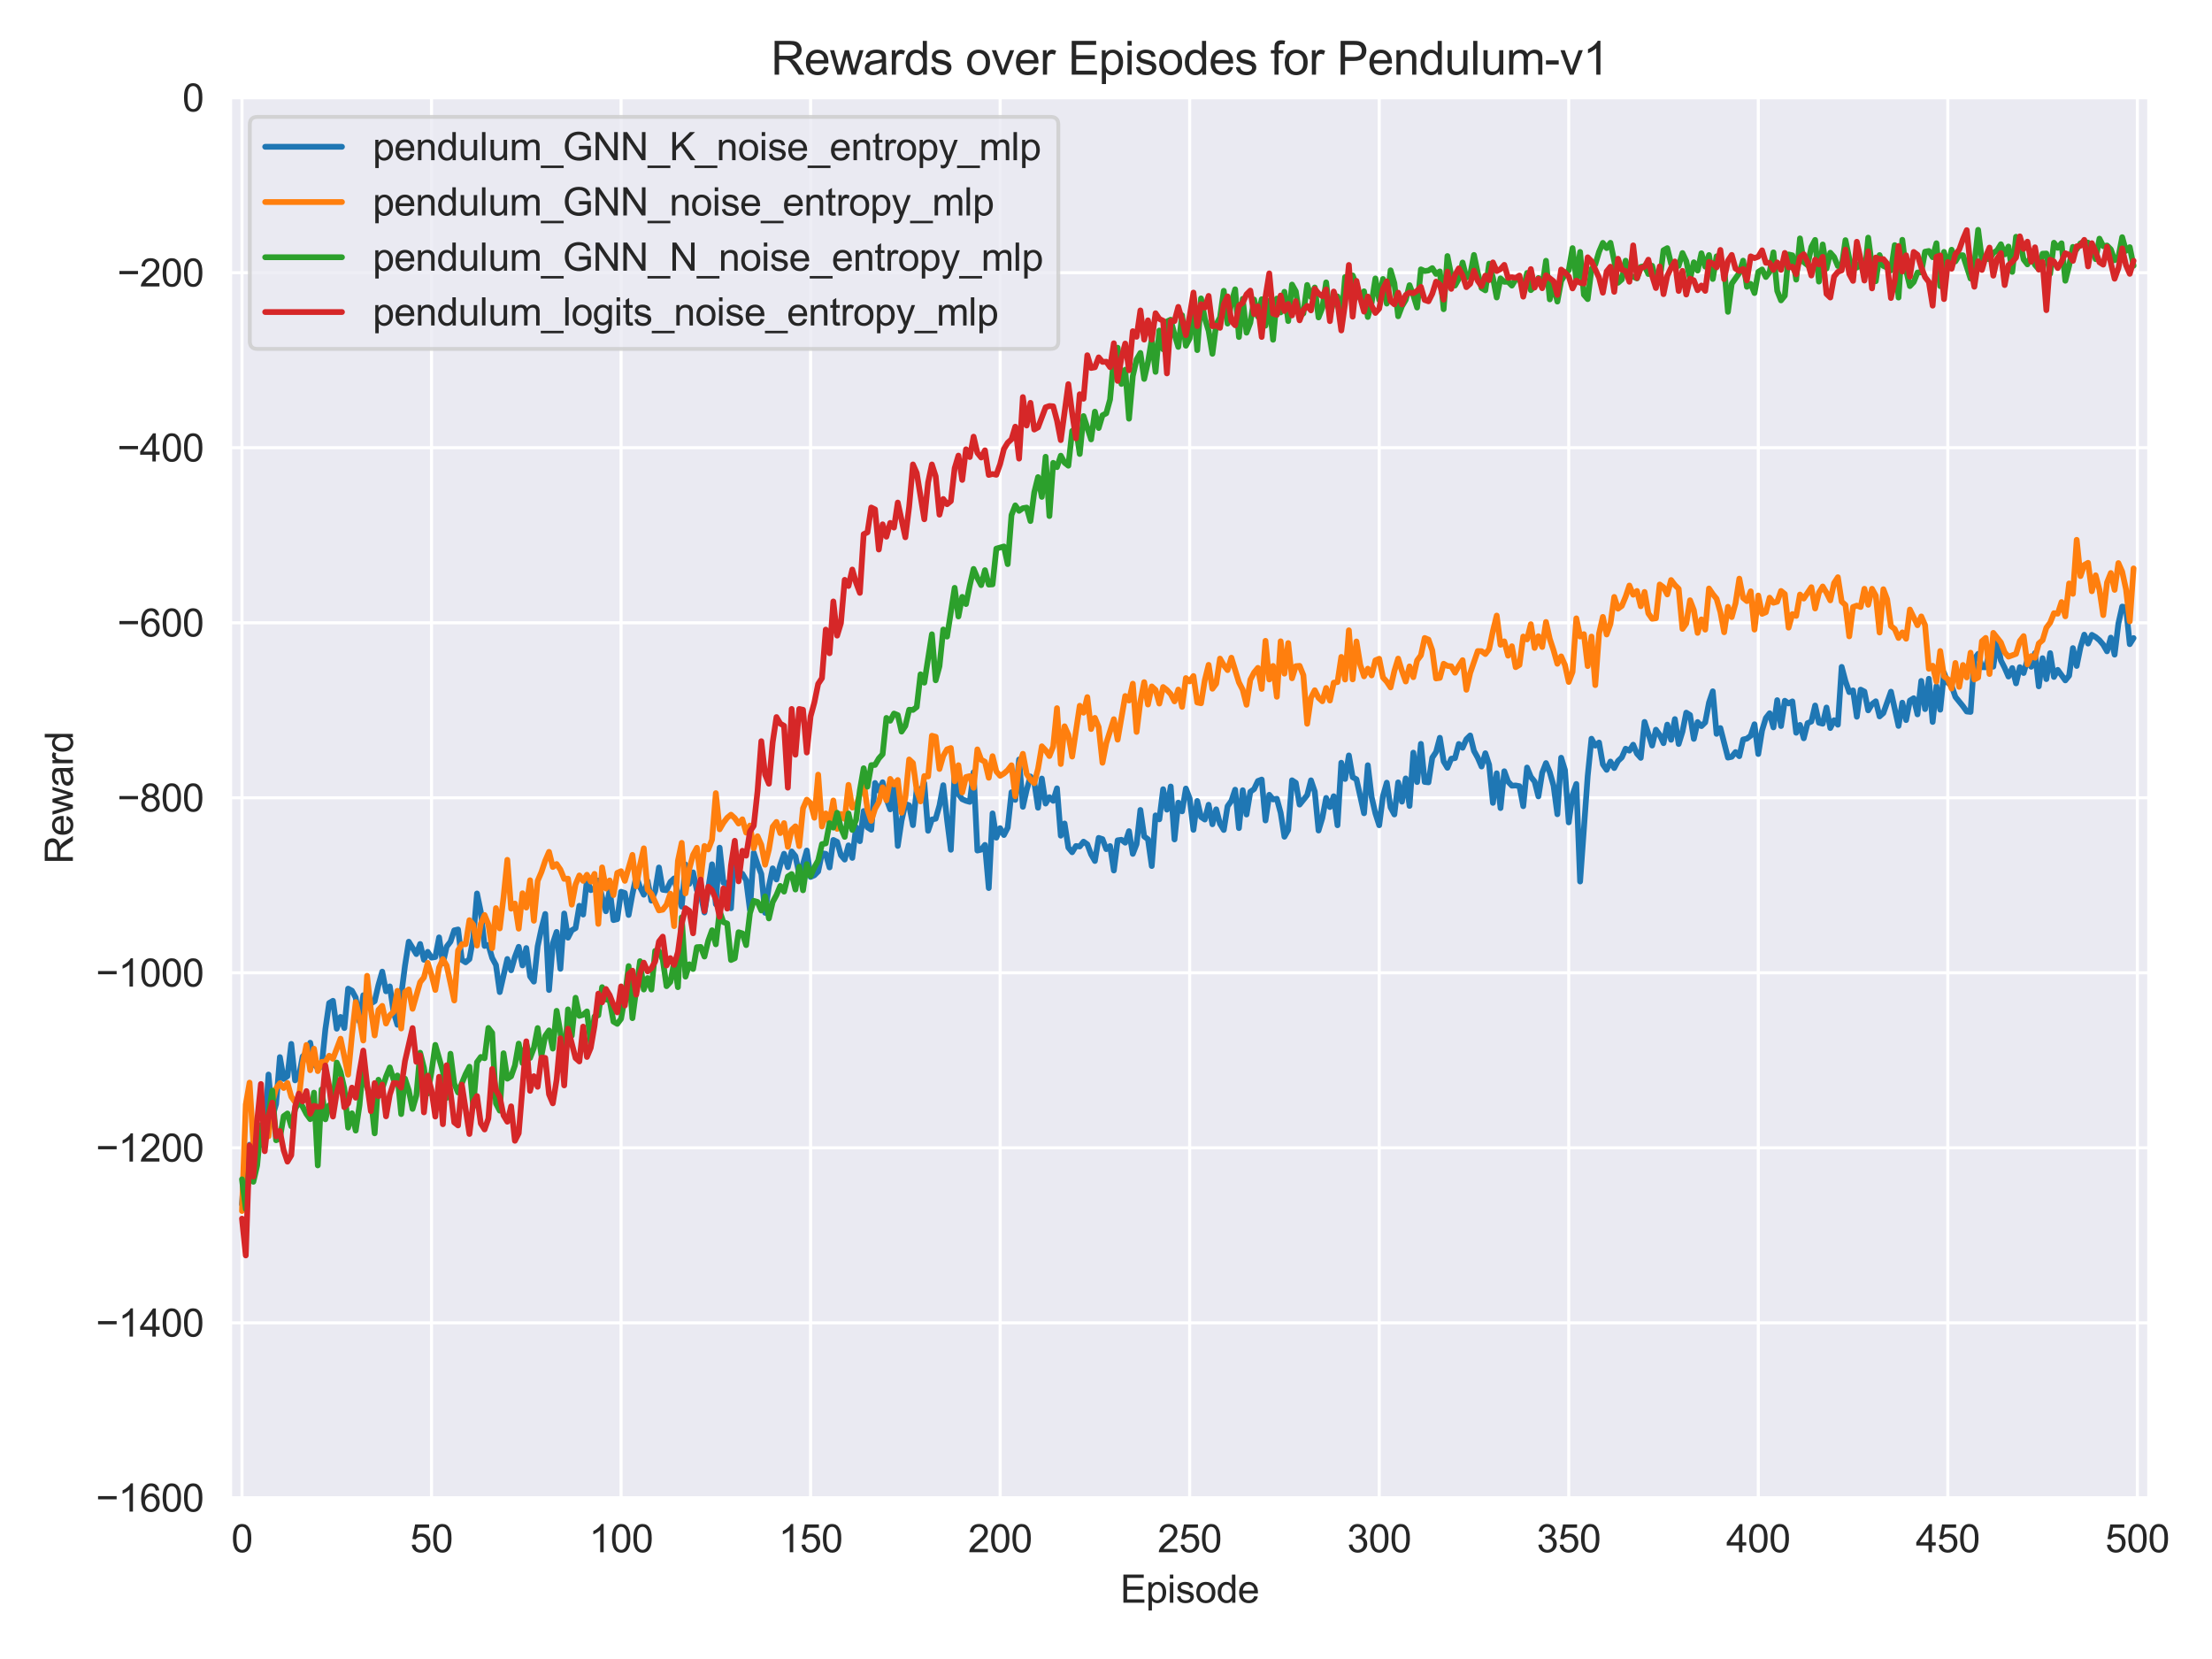 <?xml version="1.0" encoding="utf-8" standalone="no"?>
<!DOCTYPE svg PUBLIC "-//W3C//DTD SVG 1.1//EN"
  "http://www.w3.org/Graphics/SVG/1.1/DTD/svg11.dtd">
<svg xmlns:xlink="http://www.w3.org/1999/xlink" width="576pt" height="432pt" viewBox="0 0 576 432" xmlns="http://www.w3.org/2000/svg" version="1.1">
 <defs>
  <style type="text/css">*{stroke-linejoin: round; stroke-linecap: butt}</style>
 </defs>
 <g id="figure_1">
  <g id="patch_1">
   <path d="M 0 432 
L 576 432 
L 576 0 
L 0 0 
z
" style="fill: #ffffff"/>
  </g>
  <g id="axes_1">
   <g id="patch_2">
    <path d="M 60.05 390.04 
L 559.522 390.04 
L 559.522 25.44 
L 60.05 25.44 
z
" style="fill: #eaeaf2"/>
   </g>
   <g id="matplotlib.axis_1">
    <g id="xtick_1">
     <g id="line2d_1">
      <path d="M 63.011 390.04 
L 63.011 25.44 
" clip-path="url(#p40b38de63d)" style="fill: none; stroke: #ffffff; stroke-width: 0.8; stroke-linecap: round"/>
     </g>
     <g id="text_1">
      <!-- 0 -->
      <g style="fill: #262626" transform="translate(60.231 404.198) scale(0.1 -0.1)">
       <defs>
        <path id="ArialMT-30" d="M 266 2259 
Q 266 3072 433 3567 
Q 600 4063 929 4331 
Q 1259 4600 1759 4600 
Q 2128 4600 2406 4451 
Q 2684 4303 2865 4023 
Q 3047 3744 3150 3342 
Q 3253 2941 3253 2259 
Q 3253 1453 3087 958 
Q 2922 463 2592 192 
Q 2263 -78 1759 -78 
Q 1097 -78 719 397 
Q 266 969 266 2259 
z
M 844 2259 
Q 844 1131 1108 757 
Q 1372 384 1759 384 
Q 2147 384 2411 759 
Q 2675 1134 2675 2259 
Q 2675 3391 2411 3762 
Q 2147 4134 1753 4134 
Q 1366 4134 1134 3806 
Q 844 3388 844 2259 
z
" transform="scale(0.016)"/>
       </defs>
       <use xlink:href="#ArialMT-30"/>
      </g>
     </g>
    </g>
    <g id="xtick_2">
     <g id="line2d_2">
      <path d="M 112.366 390.04 
L 112.366 25.44 
" clip-path="url(#p40b38de63d)" style="fill: none; stroke: #ffffff; stroke-width: 0.8; stroke-linecap: round"/>
     </g>
     <g id="text_2">
      <!-- 50 -->
      <g style="fill: #262626" transform="translate(106.805 404.198) scale(0.1 -0.1)">
       <defs>
        <path id="ArialMT-35" d="M 266 1200 
L 856 1250 
Q 922 819 1161 601 
Q 1400 384 1738 384 
Q 2144 384 2425 690 
Q 2706 997 2706 1503 
Q 2706 1984 2436 2262 
Q 2166 2541 1728 2541 
Q 1456 2541 1237 2417 
Q 1019 2294 894 2097 
L 366 2166 
L 809 4519 
L 3088 4519 
L 3088 3981 
L 1259 3981 
L 1013 2750 
Q 1425 3038 1878 3038 
Q 2478 3038 2890 2622 
Q 3303 2206 3303 1553 
Q 3303 931 2941 478 
Q 2500 -78 1738 -78 
Q 1113 -78 717 272 
Q 322 622 266 1200 
z
" transform="scale(0.016)"/>
       </defs>
       <use xlink:href="#ArialMT-35"/>
       <use xlink:href="#ArialMT-30" transform="translate(55.615 0)"/>
      </g>
     </g>
    </g>
    <g id="xtick_3">
     <g id="line2d_3">
      <path d="M 161.721 390.04 
L 161.721 25.44 
" clip-path="url(#p40b38de63d)" style="fill: none; stroke: #ffffff; stroke-width: 0.8; stroke-linecap: round"/>
     </g>
     <g id="text_3">
      <!-- 100 -->
      <g style="fill: #262626" transform="translate(153.38 404.198) scale(0.1 -0.1)">
       <defs>
        <path id="ArialMT-31" d="M 2384 0 
L 1822 0 
L 1822 3584 
Q 1619 3391 1289 3197 
Q 959 3003 697 2906 
L 697 3450 
Q 1169 3672 1522 3987 
Q 1875 4303 2022 4600 
L 2384 4600 
L 2384 0 
z
" transform="scale(0.016)"/>
       </defs>
       <use xlink:href="#ArialMT-31"/>
       <use xlink:href="#ArialMT-30" transform="translate(55.615 0)"/>
       <use xlink:href="#ArialMT-30" transform="translate(111.23 0)"/>
      </g>
     </g>
    </g>
    <g id="xtick_4">
     <g id="line2d_4">
      <path d="M 211.076 390.04 
L 211.076 25.44 
" clip-path="url(#p40b38de63d)" style="fill: none; stroke: #ffffff; stroke-width: 0.8; stroke-linecap: round"/>
     </g>
     <g id="text_4">
      <!-- 150 -->
      <g style="fill: #262626" transform="translate(202.735 404.198) scale(0.1 -0.1)">
       <use xlink:href="#ArialMT-31"/>
       <use xlink:href="#ArialMT-35" transform="translate(55.615 0)"/>
       <use xlink:href="#ArialMT-30" transform="translate(111.23 0)"/>
      </g>
     </g>
    </g>
    <g id="xtick_5">
     <g id="line2d_5">
      <path d="M 260.431 390.04 
L 260.431 25.44 
" clip-path="url(#p40b38de63d)" style="fill: none; stroke: #ffffff; stroke-width: 0.8; stroke-linecap: round"/>
     </g>
     <g id="text_5">
      <!-- 200 -->
      <g style="fill: #262626" transform="translate(252.09 404.198) scale(0.1 -0.1)">
       <defs>
        <path id="ArialMT-32" d="M 3222 541 
L 3222 0 
L 194 0 
Q 188 203 259 391 
Q 375 700 629 1000 
Q 884 1300 1366 1694 
Q 2113 2306 2375 2664 
Q 2638 3022 2638 3341 
Q 2638 3675 2398 3904 
Q 2159 4134 1775 4134 
Q 1369 4134 1125 3890 
Q 881 3647 878 3216 
L 300 3275 
Q 359 3922 746 4261 
Q 1134 4600 1788 4600 
Q 2447 4600 2831 4234 
Q 3216 3869 3216 3328 
Q 3216 3053 3103 2787 
Q 2991 2522 2730 2228 
Q 2469 1934 1863 1422 
Q 1356 997 1212 845 
Q 1069 694 975 541 
L 3222 541 
z
" transform="scale(0.016)"/>
       </defs>
       <use xlink:href="#ArialMT-32"/>
       <use xlink:href="#ArialMT-30" transform="translate(55.615 0)"/>
       <use xlink:href="#ArialMT-30" transform="translate(111.23 0)"/>
      </g>
     </g>
    </g>
    <g id="xtick_6">
     <g id="line2d_6">
      <path d="M 309.786 390.04 
L 309.786 25.44 
" clip-path="url(#p40b38de63d)" style="fill: none; stroke: #ffffff; stroke-width: 0.8; stroke-linecap: round"/>
     </g>
     <g id="text_6">
      <!-- 250 -->
      <g style="fill: #262626" transform="translate(301.444 404.198) scale(0.1 -0.1)">
       <use xlink:href="#ArialMT-32"/>
       <use xlink:href="#ArialMT-35" transform="translate(55.615 0)"/>
       <use xlink:href="#ArialMT-30" transform="translate(111.23 0)"/>
      </g>
     </g>
    </g>
    <g id="xtick_7">
     <g id="line2d_7">
      <path d="M 359.141 390.04 
L 359.141 25.44 
" clip-path="url(#p40b38de63d)" style="fill: none; stroke: #ffffff; stroke-width: 0.8; stroke-linecap: round"/>
     </g>
     <g id="text_7">
      <!-- 300 -->
      <g style="fill: #262626" transform="translate(350.799 404.198) scale(0.1 -0.1)">
       <defs>
        <path id="ArialMT-33" d="M 269 1209 
L 831 1284 
Q 928 806 1161 595 
Q 1394 384 1728 384 
Q 2125 384 2398 659 
Q 2672 934 2672 1341 
Q 2672 1728 2419 1979 
Q 2166 2231 1775 2231 
Q 1616 2231 1378 2169 
L 1441 2663 
Q 1497 2656 1531 2656 
Q 1891 2656 2178 2843 
Q 2466 3031 2466 3422 
Q 2466 3731 2256 3934 
Q 2047 4138 1716 4138 
Q 1388 4138 1169 3931 
Q 950 3725 888 3313 
L 325 3413 
Q 428 3978 793 4289 
Q 1159 4600 1703 4600 
Q 2078 4600 2393 4439 
Q 2709 4278 2876 4000 
Q 3044 3722 3044 3409 
Q 3044 3113 2884 2869 
Q 2725 2625 2413 2481 
Q 2819 2388 3044 2092 
Q 3269 1797 3269 1353 
Q 3269 753 2831 336 
Q 2394 -81 1725 -81 
Q 1122 -81 723 278 
Q 325 638 269 1209 
z
" transform="scale(0.016)"/>
       </defs>
       <use xlink:href="#ArialMT-33"/>
       <use xlink:href="#ArialMT-30" transform="translate(55.615 0)"/>
       <use xlink:href="#ArialMT-30" transform="translate(111.23 0)"/>
      </g>
     </g>
    </g>
    <g id="xtick_8">
     <g id="line2d_8">
      <path d="M 408.496 390.04 
L 408.496 25.44 
" clip-path="url(#p40b38de63d)" style="fill: none; stroke: #ffffff; stroke-width: 0.8; stroke-linecap: round"/>
     </g>
     <g id="text_8">
      <!-- 350 -->
      <g style="fill: #262626" transform="translate(400.154 404.198) scale(0.1 -0.1)">
       <use xlink:href="#ArialMT-33"/>
       <use xlink:href="#ArialMT-35" transform="translate(55.615 0)"/>
       <use xlink:href="#ArialMT-30" transform="translate(111.23 0)"/>
      </g>
     </g>
    </g>
    <g id="xtick_9">
     <g id="line2d_9">
      <path d="M 457.851 390.04 
L 457.851 25.44 
" clip-path="url(#p40b38de63d)" style="fill: none; stroke: #ffffff; stroke-width: 0.8; stroke-linecap: round"/>
     </g>
     <g id="text_9">
      <!-- 400 -->
      <g style="fill: #262626" transform="translate(449.509 404.198) scale(0.1 -0.1)">
       <defs>
        <path id="ArialMT-34" d="M 2069 0 
L 2069 1097 
L 81 1097 
L 81 1613 
L 2172 4581 
L 2631 4581 
L 2631 1613 
L 3250 1613 
L 3250 1097 
L 2631 1097 
L 2631 0 
L 2069 0 
z
M 2069 1613 
L 2069 3678 
L 634 1613 
L 2069 1613 
z
" transform="scale(0.016)"/>
       </defs>
       <use xlink:href="#ArialMT-34"/>
       <use xlink:href="#ArialMT-30" transform="translate(55.615 0)"/>
       <use xlink:href="#ArialMT-30" transform="translate(111.23 0)"/>
      </g>
     </g>
    </g>
    <g id="xtick_10">
     <g id="line2d_10">
      <path d="M 507.205 390.04 
L 507.205 25.44 
" clip-path="url(#p40b38de63d)" style="fill: none; stroke: #ffffff; stroke-width: 0.8; stroke-linecap: round"/>
     </g>
     <g id="text_10">
      <!-- 450 -->
      <g style="fill: #262626" transform="translate(498.864 404.198) scale(0.1 -0.1)">
       <use xlink:href="#ArialMT-34"/>
       <use xlink:href="#ArialMT-35" transform="translate(55.615 0)"/>
       <use xlink:href="#ArialMT-30" transform="translate(111.23 0)"/>
      </g>
     </g>
    </g>
    <g id="xtick_11">
     <g id="line2d_11">
      <path d="M 556.56 390.04 
L 556.56 25.44 
" clip-path="url(#p40b38de63d)" style="fill: none; stroke: #ffffff; stroke-width: 0.8; stroke-linecap: round"/>
     </g>
     <g id="text_11">
      <!-- 500 -->
      <g style="fill: #262626" transform="translate(548.219 404.198) scale(0.1 -0.1)">
       <use xlink:href="#ArialMT-35"/>
       <use xlink:href="#ArialMT-30" transform="translate(55.615 0)"/>
       <use xlink:href="#ArialMT-30" transform="translate(111.23 0)"/>
      </g>
     </g>
    </g>
    <g id="text_12">
     <!-- Episode -->
     <g style="fill: #262626" transform="translate(291.718 417.343) scale(0.1 -0.1)">
      <defs>
       <path id="ArialMT-45" d="M 506 0 
L 506 4581 
L 3819 4581 
L 3819 4041 
L 1113 4041 
L 1113 2638 
L 3647 2638 
L 3647 2100 
L 1113 2100 
L 1113 541 
L 3925 541 
L 3925 0 
L 506 0 
z
" transform="scale(0.016)"/>
       <path id="ArialMT-70" d="M 422 -1272 
L 422 3319 
L 934 3319 
L 934 2888 
Q 1116 3141 1344 3267 
Q 1572 3394 1897 3394 
Q 2322 3394 2647 3175 
Q 2972 2956 3137 2557 
Q 3303 2159 3303 1684 
Q 3303 1175 3120 767 
Q 2938 359 2589 142 
Q 2241 -75 1856 -75 
Q 1575 -75 1351 44 
Q 1128 163 984 344 
L 984 -1272 
L 422 -1272 
z
M 931 1641 
Q 931 1000 1190 694 
Q 1450 388 1819 388 
Q 2194 388 2461 705 
Q 2728 1022 2728 1688 
Q 2728 2322 2467 2637 
Q 2206 2953 1844 2953 
Q 1484 2953 1207 2617 
Q 931 2281 931 1641 
z
" transform="scale(0.016)"/>
       <path id="ArialMT-69" d="M 425 3934 
L 425 4581 
L 988 4581 
L 988 3934 
L 425 3934 
z
M 425 0 
L 425 3319 
L 988 3319 
L 988 0 
L 425 0 
z
" transform="scale(0.016)"/>
       <path id="ArialMT-73" d="M 197 991 
L 753 1078 
Q 800 744 1014 566 
Q 1228 388 1613 388 
Q 2000 388 2187 545 
Q 2375 703 2375 916 
Q 2375 1106 2209 1216 
Q 2094 1291 1634 1406 
Q 1016 1563 777 1677 
Q 538 1791 414 1992 
Q 291 2194 291 2438 
Q 291 2659 392 2848 
Q 494 3038 669 3163 
Q 800 3259 1026 3326 
Q 1253 3394 1513 3394 
Q 1903 3394 2198 3281 
Q 2494 3169 2634 2976 
Q 2775 2784 2828 2463 
L 2278 2388 
Q 2241 2644 2061 2787 
Q 1881 2931 1553 2931 
Q 1166 2931 1000 2803 
Q 834 2675 834 2503 
Q 834 2394 903 2306 
Q 972 2216 1119 2156 
Q 1203 2125 1616 2013 
Q 2213 1853 2448 1751 
Q 2684 1650 2818 1456 
Q 2953 1263 2953 975 
Q 2953 694 2789 445 
Q 2625 197 2315 61 
Q 2006 -75 1616 -75 
Q 969 -75 630 194 
Q 291 463 197 991 
z
" transform="scale(0.016)"/>
       <path id="ArialMT-6f" d="M 213 1659 
Q 213 2581 725 3025 
Q 1153 3394 1769 3394 
Q 2453 3394 2887 2945 
Q 3322 2497 3322 1706 
Q 3322 1066 3130 698 
Q 2938 331 2570 128 
Q 2203 -75 1769 -75 
Q 1072 -75 642 372 
Q 213 819 213 1659 
z
M 791 1659 
Q 791 1022 1069 705 
Q 1347 388 1769 388 
Q 2188 388 2466 706 
Q 2744 1025 2744 1678 
Q 2744 2294 2464 2611 
Q 2184 2928 1769 2928 
Q 1347 2928 1069 2612 
Q 791 2297 791 1659 
z
" transform="scale(0.016)"/>
       <path id="ArialMT-64" d="M 2575 0 
L 2575 419 
Q 2259 -75 1647 -75 
Q 1250 -75 917 144 
Q 584 363 401 755 
Q 219 1147 219 1656 
Q 219 2153 384 2558 
Q 550 2963 881 3178 
Q 1213 3394 1622 3394 
Q 1922 3394 2156 3267 
Q 2391 3141 2538 2938 
L 2538 4581 
L 3097 4581 
L 3097 0 
L 2575 0 
z
M 797 1656 
Q 797 1019 1065 703 
Q 1334 388 1700 388 
Q 2069 388 2326 689 
Q 2584 991 2584 1609 
Q 2584 2291 2321 2609 
Q 2059 2928 1675 2928 
Q 1300 2928 1048 2622 
Q 797 2316 797 1656 
z
" transform="scale(0.016)"/>
       <path id="ArialMT-65" d="M 2694 1069 
L 3275 997 
Q 3138 488 2766 206 
Q 2394 -75 1816 -75 
Q 1088 -75 661 373 
Q 234 822 234 1631 
Q 234 2469 665 2931 
Q 1097 3394 1784 3394 
Q 2450 3394 2872 2941 
Q 3294 2488 3294 1666 
Q 3294 1616 3291 1516 
L 816 1516 
Q 847 969 1125 678 
Q 1403 388 1819 388 
Q 2128 388 2347 550 
Q 2566 713 2694 1069 
z
M 847 1978 
L 2700 1978 
Q 2663 2397 2488 2606 
Q 2219 2931 1791 2931 
Q 1403 2931 1139 2672 
Q 875 2413 847 1978 
z
" transform="scale(0.016)"/>
      </defs>
      <use xlink:href="#ArialMT-45"/>
      <use xlink:href="#ArialMT-70" transform="translate(66.699 0)"/>
      <use xlink:href="#ArialMT-69" transform="translate(122.314 0)"/>
      <use xlink:href="#ArialMT-73" transform="translate(144.531 0)"/>
      <use xlink:href="#ArialMT-6f" transform="translate(194.531 0)"/>
      <use xlink:href="#ArialMT-64" transform="translate(250.146 0)"/>
      <use xlink:href="#ArialMT-65" transform="translate(305.762 0)"/>
     </g>
    </g>
   </g>
   <g id="matplotlib.axis_2">
    <g id="ytick_1">
     <g id="line2d_12">
      <path d="M 60.05 390.04 
L 559.522 390.04 
" clip-path="url(#p40b38de63d)" style="fill: none; stroke: #ffffff; stroke-width: 0.8; stroke-linecap: round"/>
     </g>
     <g id="text_13">
      <!-- −1600 -->
      <g style="fill: #262626" transform="translate(24.966 393.619) scale(0.1 -0.1)">
       <defs>
        <path id="ArialMT-2212" d="M 3381 1997 
L 356 1997 
L 356 2522 
L 3381 2522 
L 3381 1997 
z
" transform="scale(0.016)"/>
        <path id="ArialMT-36" d="M 3184 3459 
L 2625 3416 
Q 2550 3747 2413 3897 
Q 2184 4138 1850 4138 
Q 1581 4138 1378 3988 
Q 1113 3794 959 3422 
Q 806 3050 800 2363 
Q 1003 2672 1297 2822 
Q 1591 2972 1913 2972 
Q 2475 2972 2870 2558 
Q 3266 2144 3266 1488 
Q 3266 1056 3080 686 
Q 2894 316 2569 119 
Q 2244 -78 1831 -78 
Q 1128 -78 684 439 
Q 241 956 241 2144 
Q 241 3472 731 4075 
Q 1159 4600 1884 4600 
Q 2425 4600 2770 4297 
Q 3116 3994 3184 3459 
z
M 888 1484 
Q 888 1194 1011 928 
Q 1134 663 1356 523 
Q 1578 384 1822 384 
Q 2178 384 2434 671 
Q 2691 959 2691 1453 
Q 2691 1928 2437 2201 
Q 2184 2475 1800 2475 
Q 1419 2475 1153 2201 
Q 888 1928 888 1484 
z
" transform="scale(0.016)"/>
       </defs>
       <use xlink:href="#ArialMT-2212"/>
       <use xlink:href="#ArialMT-31" transform="translate(58.398 0)"/>
       <use xlink:href="#ArialMT-36" transform="translate(114.014 0)"/>
       <use xlink:href="#ArialMT-30" transform="translate(169.629 0)"/>
       <use xlink:href="#ArialMT-30" transform="translate(225.244 0)"/>
      </g>
     </g>
    </g>
    <g id="ytick_2">
     <g id="line2d_13">
      <path d="M 60.05 344.465 
L 559.522 344.465 
" clip-path="url(#p40b38de63d)" style="fill: none; stroke: #ffffff; stroke-width: 0.8; stroke-linecap: round"/>
     </g>
     <g id="text_14">
      <!-- −1400 -->
      <g style="fill: #262626" transform="translate(24.966 348.044) scale(0.1 -0.1)">
       <use xlink:href="#ArialMT-2212"/>
       <use xlink:href="#ArialMT-31" transform="translate(58.398 0)"/>
       <use xlink:href="#ArialMT-34" transform="translate(114.014 0)"/>
       <use xlink:href="#ArialMT-30" transform="translate(169.629 0)"/>
       <use xlink:href="#ArialMT-30" transform="translate(225.244 0)"/>
      </g>
     </g>
    </g>
    <g id="ytick_3">
     <g id="line2d_14">
      <path d="M 60.05 298.89 
L 559.522 298.89 
" clip-path="url(#p40b38de63d)" style="fill: none; stroke: #ffffff; stroke-width: 0.8; stroke-linecap: round"/>
     </g>
     <g id="text_15">
      <!-- −1200 -->
      <g style="fill: #262626" transform="translate(24.966 302.469) scale(0.1 -0.1)">
       <use xlink:href="#ArialMT-2212"/>
       <use xlink:href="#ArialMT-31" transform="translate(58.398 0)"/>
       <use xlink:href="#ArialMT-32" transform="translate(114.014 0)"/>
       <use xlink:href="#ArialMT-30" transform="translate(169.629 0)"/>
       <use xlink:href="#ArialMT-30" transform="translate(225.244 0)"/>
      </g>
     </g>
    </g>
    <g id="ytick_4">
     <g id="line2d_15">
      <path d="M 60.05 253.315 
L 559.522 253.315 
" clip-path="url(#p40b38de63d)" style="fill: none; stroke: #ffffff; stroke-width: 0.8; stroke-linecap: round"/>
     </g>
     <g id="text_16">
      <!-- −1000 -->
      <g style="fill: #262626" transform="translate(24.966 256.894) scale(0.1 -0.1)">
       <use xlink:href="#ArialMT-2212"/>
       <use xlink:href="#ArialMT-31" transform="translate(58.398 0)"/>
       <use xlink:href="#ArialMT-30" transform="translate(114.014 0)"/>
       <use xlink:href="#ArialMT-30" transform="translate(169.629 0)"/>
       <use xlink:href="#ArialMT-30" transform="translate(225.244 0)"/>
      </g>
     </g>
    </g>
    <g id="ytick_5">
     <g id="line2d_16">
      <path d="M 60.05 207.74 
L 559.522 207.74 
" clip-path="url(#p40b38de63d)" style="fill: none; stroke: #ffffff; stroke-width: 0.8; stroke-linecap: round"/>
     </g>
     <g id="text_17">
      <!-- −800 -->
      <g style="fill: #262626" transform="translate(30.527 211.319) scale(0.1 -0.1)">
       <defs>
        <path id="ArialMT-38" d="M 1131 2484 
Q 781 2613 612 2850 
Q 444 3088 444 3419 
Q 444 3919 803 4259 
Q 1163 4600 1759 4600 
Q 2359 4600 2725 4251 
Q 3091 3903 3091 3403 
Q 3091 3084 2923 2848 
Q 2756 2613 2416 2484 
Q 2838 2347 3058 2040 
Q 3278 1734 3278 1309 
Q 3278 722 2862 322 
Q 2447 -78 1769 -78 
Q 1091 -78 675 323 
Q 259 725 259 1325 
Q 259 1772 486 2073 
Q 713 2375 1131 2484 
z
M 1019 3438 
Q 1019 3113 1228 2906 
Q 1438 2700 1772 2700 
Q 2097 2700 2305 2904 
Q 2513 3109 2513 3406 
Q 2513 3716 2298 3927 
Q 2084 4138 1766 4138 
Q 1444 4138 1231 3931 
Q 1019 3725 1019 3438 
z
M 838 1322 
Q 838 1081 952 856 
Q 1066 631 1291 507 
Q 1516 384 1775 384 
Q 2178 384 2440 643 
Q 2703 903 2703 1303 
Q 2703 1709 2433 1975 
Q 2163 2241 1756 2241 
Q 1359 2241 1098 1978 
Q 838 1716 838 1322 
z
" transform="scale(0.016)"/>
       </defs>
       <use xlink:href="#ArialMT-2212"/>
       <use xlink:href="#ArialMT-38" transform="translate(58.398 0)"/>
       <use xlink:href="#ArialMT-30" transform="translate(114.014 0)"/>
       <use xlink:href="#ArialMT-30" transform="translate(169.629 0)"/>
      </g>
     </g>
    </g>
    <g id="ytick_6">
     <g id="line2d_17">
      <path d="M 60.05 162.165 
L 559.522 162.165 
" clip-path="url(#p40b38de63d)" style="fill: none; stroke: #ffffff; stroke-width: 0.8; stroke-linecap: round"/>
     </g>
     <g id="text_18">
      <!-- −600 -->
      <g style="fill: #262626" transform="translate(30.527 165.744) scale(0.1 -0.1)">
       <use xlink:href="#ArialMT-2212"/>
       <use xlink:href="#ArialMT-36" transform="translate(58.398 0)"/>
       <use xlink:href="#ArialMT-30" transform="translate(114.014 0)"/>
       <use xlink:href="#ArialMT-30" transform="translate(169.629 0)"/>
      </g>
     </g>
    </g>
    <g id="ytick_7">
     <g id="line2d_18">
      <path d="M 60.05 116.59 
L 559.522 116.59 
" clip-path="url(#p40b38de63d)" style="fill: none; stroke: #ffffff; stroke-width: 0.8; stroke-linecap: round"/>
     </g>
     <g id="text_19">
      <!-- −400 -->
      <g style="fill: #262626" transform="translate(30.527 120.169) scale(0.1 -0.1)">
       <use xlink:href="#ArialMT-2212"/>
       <use xlink:href="#ArialMT-34" transform="translate(58.398 0)"/>
       <use xlink:href="#ArialMT-30" transform="translate(114.014 0)"/>
       <use xlink:href="#ArialMT-30" transform="translate(169.629 0)"/>
      </g>
     </g>
    </g>
    <g id="ytick_8">
     <g id="line2d_19">
      <path d="M 60.05 71.015 
L 559.522 71.015 
" clip-path="url(#p40b38de63d)" style="fill: none; stroke: #ffffff; stroke-width: 0.8; stroke-linecap: round"/>
     </g>
     <g id="text_20">
      <!-- −200 -->
      <g style="fill: #262626" transform="translate(30.527 74.594) scale(0.1 -0.1)">
       <use xlink:href="#ArialMT-2212"/>
       <use xlink:href="#ArialMT-32" transform="translate(58.398 0)"/>
       <use xlink:href="#ArialMT-30" transform="translate(114.014 0)"/>
       <use xlink:href="#ArialMT-30" transform="translate(169.629 0)"/>
      </g>
     </g>
    </g>
    <g id="ytick_9">
     <g id="line2d_20">
      <path d="M 60.05 25.44 
L 559.522 25.44 
" clip-path="url(#p40b38de63d)" style="fill: none; stroke: #ffffff; stroke-width: 0.8; stroke-linecap: round"/>
     </g>
     <g id="text_21">
      <!-- 0 -->
      <g style="fill: #262626" transform="translate(47.489 29.019) scale(0.1 -0.1)">
       <use xlink:href="#ArialMT-30"/>
      </g>
     </g>
    </g>
    <g id="text_22">
     <!-- Reward -->
     <g style="fill: #262626" transform="translate(18.978 224.968) rotate(-90) scale(0.1 -0.1)">
      <defs>
       <path id="ArialMT-52" d="M 503 0 
L 503 4581 
L 2534 4581 
Q 3147 4581 3465 4457 
Q 3784 4334 3975 4021 
Q 4166 3709 4166 3331 
Q 4166 2844 3850 2509 
Q 3534 2175 2875 2084 
Q 3116 1969 3241 1856 
Q 3506 1613 3744 1247 
L 4541 0 
L 3778 0 
L 3172 953 
Q 2906 1366 2734 1584 
Q 2563 1803 2427 1890 
Q 2291 1978 2150 2013 
Q 2047 2034 1813 2034 
L 1109 2034 
L 1109 0 
L 503 0 
z
M 1109 2559 
L 2413 2559 
Q 2828 2559 3062 2645 
Q 3297 2731 3419 2920 
Q 3541 3109 3541 3331 
Q 3541 3656 3305 3865 
Q 3069 4075 2559 4075 
L 1109 4075 
L 1109 2559 
z
" transform="scale(0.016)"/>
       <path id="ArialMT-77" d="M 1034 0 
L 19 3319 
L 600 3319 
L 1128 1403 
L 1325 691 
Q 1338 744 1497 1375 
L 2025 3319 
L 2603 3319 
L 3100 1394 
L 3266 759 
L 3456 1400 
L 4025 3319 
L 4572 3319 
L 3534 0 
L 2950 0 
L 2422 1988 
L 2294 2553 
L 1622 0 
L 1034 0 
z
" transform="scale(0.016)"/>
       <path id="ArialMT-61" d="M 2588 409 
Q 2275 144 1986 34 
Q 1697 -75 1366 -75 
Q 819 -75 525 192 
Q 231 459 231 875 
Q 231 1119 342 1320 
Q 453 1522 633 1644 
Q 813 1766 1038 1828 
Q 1203 1872 1538 1913 
Q 2219 1994 2541 2106 
Q 2544 2222 2544 2253 
Q 2544 2597 2384 2738 
Q 2169 2928 1744 2928 
Q 1347 2928 1158 2789 
Q 969 2650 878 2297 
L 328 2372 
Q 403 2725 575 2942 
Q 747 3159 1072 3276 
Q 1397 3394 1825 3394 
Q 2250 3394 2515 3294 
Q 2781 3194 2906 3042 
Q 3031 2891 3081 2659 
Q 3109 2516 3109 2141 
L 3109 1391 
Q 3109 606 3145 398 
Q 3181 191 3288 0 
L 2700 0 
Q 2613 175 2588 409 
z
M 2541 1666 
Q 2234 1541 1622 1453 
Q 1275 1403 1131 1340 
Q 988 1278 909 1158 
Q 831 1038 831 891 
Q 831 666 1001 516 
Q 1172 366 1500 366 
Q 1825 366 2078 508 
Q 2331 650 2450 897 
Q 2541 1088 2541 1459 
L 2541 1666 
z
" transform="scale(0.016)"/>
       <path id="ArialMT-72" d="M 416 0 
L 416 3319 
L 922 3319 
L 922 2816 
Q 1116 3169 1280 3281 
Q 1444 3394 1641 3394 
Q 1925 3394 2219 3213 
L 2025 2691 
Q 1819 2813 1613 2813 
Q 1428 2813 1281 2702 
Q 1134 2591 1072 2394 
Q 978 2094 978 1738 
L 978 0 
L 416 0 
z
" transform="scale(0.016)"/>
      </defs>
      <use xlink:href="#ArialMT-52"/>
      <use xlink:href="#ArialMT-65" transform="translate(72.217 0)"/>
      <use xlink:href="#ArialMT-77" transform="translate(127.832 0)"/>
      <use xlink:href="#ArialMT-61" transform="translate(200.049 0)"/>
      <use xlink:href="#ArialMT-72" transform="translate(255.664 0)"/>
      <use xlink:href="#ArialMT-64" transform="translate(288.965 0)"/>
     </g>
    </g>
   </g>
   <g id="line2d_21">
    <path d="M 63.011 313.599 
L 63.998 300.405 
L 64.985 298.085 
L 65.973 300.426 
L 66.96 297.474 
L 67.947 298.113 
L 68.934 294.247 
L 69.921 279.806 
L 70.908 290.867 
L 71.895 287.493 
L 72.882 275.273 
L 73.869 280.955 
L 74.856 280.229 
L 75.844 271.829 
L 76.831 281.325 
L 77.818 280.428 
L 78.805 275.118 
L 79.792 274.103 
L 80.779 271.519 
L 81.766 277.119 
L 82.753 278.142 
L 83.74 277.839 
L 84.727 268.004 
L 85.715 261.183 
L 86.702 260.605 
L 87.689 267.875 
L 88.676 264.804 
L 89.663 267.706 
L 90.65 257.44 
L 91.637 257.962 
L 92.624 259.788 
L 93.611 266.033 
L 94.598 259.158 
L 95.586 259.786 
L 96.573 261.313 
L 97.56 260.711 
L 98.547 256.467 
L 99.534 253.005 
L 100.521 258.136 
L 101.508 256.853 
L 102.495 263.58 
L 103.482 266.853 
L 105.457 251.471 
L 106.444 245.215 
L 108.418 248.441 
L 109.405 245.809 
L 110.392 249.926 
L 111.379 247.858 
L 112.366 249.369 
L 113.353 249.203 
L 114.34 244.092 
L 115.327 250.834 
L 116.315 246.485 
L 117.302 245.215 
L 118.289 242.259 
L 119.276 242.03 
L 120.263 249.958 
L 121.25 250.586 
L 122.237 249.754 
L 123.224 244.326 
L 124.211 232.655 
L 125.198 237.433 
L 126.186 246.322 
L 127.173 246.058 
L 128.16 249.449 
L 129.147 251.277 
L 130.134 258.344 
L 132.108 249.718 
L 133.095 252.667 
L 134.082 249.162 
L 135.069 246.548 
L 136.057 251.397 
L 137.044 246.872 
L 138.031 254.243 
L 139.018 255.62 
L 140.005 246.433 
L 140.992 241.784 
L 141.979 237.99 
L 142.966 257.798 
L 143.953 245.663 
L 144.94 242.667 
L 145.928 252.277 
L 146.915 237.87 
L 147.902 244.177 
L 148.889 242.244 
L 149.876 241.685 
L 150.863 235.858 
L 151.85 238.15 
L 152.837 229.112 
L 153.824 231.79 
L 154.811 231.35 
L 155.799 229.279 
L 156.786 233.641 
L 157.773 237.29 
L 158.76 231.616 
L 159.747 239.592 
L 160.734 239.348 
L 161.721 232.211 
L 162.708 232.537 
L 163.695 238.259 
L 164.682 232.859 
L 165.669 228.208 
L 166.657 230.994 
L 167.644 232.984 
L 168.631 229.412 
L 169.618 234.525 
L 170.605 232.06 
L 171.592 225.888 
L 172.579 231.693 
L 173.566 231.827 
L 174.553 229.678 
L 175.54 228.74 
L 176.528 232.706 
L 177.515 236.09 
L 178.502 225.105 
L 179.489 230.151 
L 180.476 227.159 
L 181.463 231.788 
L 182.45 233.023 
L 183.437 237.611 
L 185.411 225.062 
L 186.399 235.457 
L 187.386 220.733 
L 188.373 229.852 
L 189.36 229.908 
L 190.347 236.516 
L 191.334 220.645 
L 192.321 227.144 
L 193.308 227.528 
L 194.295 229.219 
L 195.282 236.993 
L 196.27 222.051 
L 197.257 225.049 
L 198.244 227.589 
L 199.231 237.702 
L 200.218 230.764 
L 201.205 226.116 
L 202.192 229.01 
L 203.179 225.233 
L 204.166 222.315 
L 205.153 225.809 
L 206.141 221.717 
L 207.128 222.936 
L 208.115 227.641 
L 209.102 224.983 
L 210.089 221.474 
L 211.076 228.358 
L 212.063 227.917 
L 213.05 226.921 
L 214.037 222.191 
L 215.024 222.337 
L 216.012 225.881 
L 216.999 218.716 
L 217.986 219.215 
L 218.973 222.691 
L 219.96 223.837 
L 220.947 220.133 
L 221.934 223.397 
L 222.921 215.393 
L 223.908 219.044 
L 224.895 211.186 
L 225.882 215.437 
L 226.87 216.066 
L 227.857 203.885 
L 228.844 205.88 
L 229.831 203.7 
L 230.818 208.002 
L 231.805 210.762 
L 232.792 204.342 
L 233.779 220.28 
L 234.766 213.686 
L 235.753 209.312 
L 236.741 209.72 
L 237.728 214.864 
L 238.715 205.401 
L 239.702 205.942 
L 240.689 203.947 
L 241.676 216.339 
L 242.663 213.404 
L 243.65 213.189 
L 244.637 209.733 
L 245.624 204.461 
L 246.612 213.489 
L 247.599 221.282 
L 248.586 201.198 
L 249.573 206.802 
L 250.56 208.111 
L 251.547 208.532 
L 252.534 208.805 
L 253.521 201.092 
L 254.508 221.486 
L 255.495 221.245 
L 256.483 220.01 
L 257.47 231.248 
L 258.457 211.805 
L 259.444 218.126 
L 260.431 215.651 
L 261.418 217.438 
L 262.405 215.524 
L 263.392 206.293 
L 264.379 208.283 
L 265.366 197.771 
L 266.354 210.095 
L 267.341 205.706 
L 268.328 202.198 
L 269.315 203.645 
L 270.302 210.339 
L 271.289 202.73 
L 272.276 209.252 
L 273.263 207.579 
L 274.25 208.53 
L 275.237 205.279 
L 276.224 217.607 
L 277.212 214.432 
L 278.199 220.718 
L 279.186 221.924 
L 280.173 220.298 
L 281.16 220.417 
L 282.147 219.164 
L 283.134 219.858 
L 284.121 222.488 
L 285.108 224.201 
L 286.095 218.185 
L 287.083 218.505 
L 288.07 221.12 
L 289.057 220.313 
L 290.044 226.679 
L 291.031 218.815 
L 292.018 218.675 
L 293.005 219.439 
L 293.992 216.426 
L 294.979 222.347 
L 295.966 219.805 
L 296.954 210.911 
L 297.941 217.801 
L 298.928 218.546 
L 299.915 225.516 
L 300.902 212.321 
L 301.889 213.355 
L 302.876 205.504 
L 303.863 210.834 
L 304.85 204.801 
L 305.837 218.591 
L 306.825 209.003 
L 307.812 211.277 
L 308.799 205.332 
L 309.786 207.903 
L 310.773 216.091 
L 311.76 208.572 
L 312.747 212.739 
L 313.734 213.412 
L 314.721 209.548 
L 315.708 214.637 
L 316.696 210.739 
L 317.683 214.516 
L 318.67 216.126 
L 319.657 209.935 
L 320.644 208.557 
L 321.631 205.632 
L 322.618 215.639 
L 323.605 205.77 
L 324.592 212.102 
L 325.579 206.187 
L 326.566 205.468 
L 327.554 203.376 
L 328.541 202.995 
L 329.528 213.653 
L 330.515 206.956 
L 331.502 208.175 
L 332.489 207.99 
L 333.476 211.641 
L 334.463 217.884 
L 335.45 216.125 
L 336.437 203.183 
L 337.425 203.831 
L 338.412 209.52 
L 340.386 207.048 
L 341.373 203.195 
L 342.36 206.127 
L 343.347 216.27 
L 344.334 213.003 
L 345.321 207.774 
L 346.308 210.163 
L 347.296 207.344 
L 348.283 214.896 
L 349.27 198.613 
L 350.257 202.846 
L 351.244 196.708 
L 352.231 202.386 
L 353.218 202.925 
L 355.192 211.772 
L 356.179 199.263 
L 357.167 207.55 
L 358.154 211.801 
L 359.141 214.896 
L 360.128 207.283 
L 361.115 203.803 
L 362.102 210.238 
L 363.089 212.084 
L 364.076 203.727 
L 365.063 208.759 
L 366.05 202.693 
L 367.038 209.862 
L 368.025 195.981 
L 369.012 203.651 
L 369.999 193.695 
L 370.986 203.617 
L 371.973 203.725 
L 372.96 197.3 
L 373.947 195.826 
L 374.934 192.112 
L 375.921 198.265 
L 376.908 199.927 
L 377.896 197.564 
L 378.883 197.413 
L 379.87 193.721 
L 380.857 194.728 
L 381.844 192.478 
L 382.831 191.509 
L 383.818 195.522 
L 384.805 197.312 
L 385.792 199.602 
L 386.779 196.141 
L 387.767 199.138 
L 388.754 209.073 
L 389.741 201.356 
L 390.728 210.421 
L 391.715 200.828 
L 392.702 203.535 
L 393.689 204.592 
L 394.676 204.534 
L 395.663 204.716 
L 396.65 209.931 
L 397.638 199.863 
L 398.625 202.292 
L 399.612 203.512 
L 400.599 207.386 
L 401.586 201.226 
L 402.573 198.701 
L 403.56 201.095 
L 404.547 204.611 
L 405.534 212.028 
L 406.521 197.307 
L 407.509 200.521 
L 408.496 214.156 
L 409.483 206.97 
L 410.47 204.142 
L 411.457 229.546 
L 413.431 202.088 
L 414.418 192.358 
L 415.405 194.161 
L 416.392 193.348 
L 417.38 199.045 
L 418.367 200.467 
L 419.354 198.302 
L 420.341 200.002 
L 421.328 198.149 
L 422.315 197.224 
L 423.302 194.956 
L 424.289 195.469 
L 425.276 193.918 
L 426.263 196.243 
L 427.25 197.35 
L 428.238 187.981 
L 430.212 194.145 
L 431.199 190.008 
L 432.186 191.363 
L 433.173 193.522 
L 434.16 188.682 
L 435.147 192.644 
L 436.134 187.251 
L 437.121 193.739 
L 438.109 190.53 
L 439.096 185.572 
L 440.083 186.194 
L 441.07 192.4 
L 442.057 188.018 
L 443.044 189.082 
L 444.031 188.115 
L 445.018 182.954 
L 446.005 180.007 
L 446.992 191.098 
L 447.98 189.587 
L 449.954 197.284 
L 450.941 197.065 
L 451.928 195.833 
L 452.915 196.911 
L 453.902 192.561 
L 454.889 192.337 
L 455.876 191.564 
L 456.863 188.597 
L 457.851 196.349 
L 458.838 190.202 
L 459.825 186.976 
L 460.812 185.721 
L 461.799 189.417 
L 462.786 182.32 
L 463.773 189.062 
L 464.76 182.474 
L 465.747 183.178 
L 466.734 182.637 
L 467.722 190.812 
L 468.709 188.766 
L 469.696 192.257 
L 470.683 188.306 
L 471.67 187.893 
L 472.657 183.71 
L 473.644 188.195 
L 474.631 188.453 
L 475.618 184.234 
L 476.605 189.576 
L 477.592 187.545 
L 478.58 188.723 
L 479.567 173.655 
L 480.554 177.377 
L 481.541 180.224 
L 482.528 179.775 
L 483.515 186.641 
L 484.502 179.573 
L 485.489 180.083 
L 486.476 184.98 
L 487.463 183.351 
L 488.451 182.609 
L 489.438 186.559 
L 490.425 185.678 
L 492.399 180.109 
L 494.373 189.033 
L 495.36 182.972 
L 496.347 187.512 
L 497.334 182.418 
L 498.322 181.811 
L 499.309 186.025 
L 500.296 177.313 
L 501.283 184.653 
L 502.27 176.748 
L 503.257 187.998 
L 504.244 178.671 
L 505.231 184.809 
L 506.218 175.187 
L 507.205 177.792 
L 508.193 178.557 
L 509.18 181.466 
L 511.154 183.895 
L 512.141 185.274 
L 513.128 185.385 
L 514.115 171.61 
L 515.102 170.258 
L 516.089 173.74 
L 517.076 173.751 
L 518.064 169.925 
L 519.051 173.601 
L 520.038 166.766 
L 521.025 171.96 
L 522.012 173.9 
L 522.999 176.174 
L 523.986 173.96 
L 524.973 177.946 
L 525.96 173.726 
L 526.947 175.255 
L 527.935 171.804 
L 528.922 173.623 
L 529.909 170.058 
L 530.896 178.725 
L 531.883 171.393 
L 532.87 176.841 
L 533.857 170.066 
L 534.844 176.284 
L 535.831 174.432 
L 537.805 177.176 
L 538.793 175.95 
L 539.78 168.763 
L 540.767 173.416 
L 541.754 168.536 
L 542.741 165.262 
L 543.728 167.593 
L 544.715 165.31 
L 545.702 165.882 
L 546.689 166.708 
L 547.676 167.874 
L 548.664 169.603 
L 549.651 166.027 
L 550.638 170.469 
L 551.625 162.362 
L 552.612 157.952 
L 553.599 158.162 
L 554.586 167.742 
L 555.573 166.149 
L 555.573 166.149 
" clip-path="url(#p40b38de63d)" style="fill: none; stroke: #1f77b4; stroke-width: 1.5; stroke-linecap: round"/>
   </g>
   <g id="line2d_22">
    <path d="M 63.011 315.344 
L 63.998 287.599 
L 64.985 281.907 
L 65.973 297.794 
L 67.947 293.206 
L 68.934 293.166 
L 69.921 295.883 
L 70.908 287.082 
L 71.895 283.425 
L 72.882 282.064 
L 73.869 283.317 
L 74.856 282 
L 75.844 285.563 
L 76.831 286.97 
L 77.818 286.14 
L 78.805 277.074 
L 79.792 272.103 
L 80.779 278.686 
L 81.766 273.078 
L 82.753 278.919 
L 83.74 276.523 
L 84.727 276.47 
L 85.715 274.907 
L 86.702 275.711 
L 88.676 270.471 
L 90.65 279.843 
L 91.637 269.691 
L 92.624 260.943 
L 93.611 265.161 
L 94.598 270.953 
L 95.586 254.1 
L 96.573 262.936 
L 97.56 269.627 
L 98.547 262.991 
L 99.534 261.921 
L 100.521 266.525 
L 101.508 264.387 
L 102.495 263.487 
L 103.482 258.012 
L 104.469 267.821 
L 105.457 258.33 
L 106.444 257.641 
L 107.431 262.698 
L 109.405 255.758 
L 110.392 254.522 
L 111.379 250.716 
L 112.366 253.83 
L 113.353 257.785 
L 114.34 251.938 
L 115.327 249.736 
L 116.315 251.448 
L 118.289 260.529 
L 119.276 247.496 
L 120.263 245.885 
L 121.25 245.876 
L 122.237 239.614 
L 123.224 240.792 
L 124.211 246.223 
L 125.198 240.514 
L 126.186 238.267 
L 127.173 240.701 
L 128.16 246.913 
L 129.147 236.471 
L 130.134 241.762 
L 131.121 233.64 
L 132.108 223.898 
L 133.095 236.623 
L 134.082 235.279 
L 135.069 241.829 
L 136.057 232.599 
L 137.044 236.333 
L 138.031 229.216 
L 139.018 239.764 
L 140.005 229.372 
L 140.992 227.059 
L 141.979 224.116 
L 142.966 221.819 
L 143.953 225.776 
L 144.94 224.992 
L 145.928 226.437 
L 146.915 228.864 
L 147.902 228.799 
L 148.889 235.567 
L 149.876 230.294 
L 150.863 227.964 
L 151.85 229.378 
L 152.837 227.781 
L 153.824 229.557 
L 154.811 227.554 
L 155.799 240.583 
L 156.786 225.86 
L 157.773 231.372 
L 158.76 229.258 
L 159.747 233.084 
L 160.734 227.298 
L 161.721 226.851 
L 162.708 229.373 
L 164.682 222.608 
L 165.669 230.791 
L 166.657 225.238 
L 167.644 220.899 
L 168.631 231.644 
L 169.618 232.755 
L 171.592 237.067 
L 172.579 236.881 
L 173.566 235.601 
L 174.553 232.7 
L 175.54 241.166 
L 176.528 224.152 
L 177.515 219.477 
L 178.502 232.638 
L 179.489 226.307 
L 180.476 222.593 
L 181.463 220.757 
L 182.45 228.984 
L 183.437 220.285 
L 184.424 221.187 
L 185.411 218.66 
L 186.399 206.528 
L 187.386 215.958 
L 188.373 214.264 
L 189.36 212.948 
L 190.347 212.138 
L 191.334 213.036 
L 192.321 214.451 
L 193.308 213.342 
L 194.295 216.817 
L 195.282 214.966 
L 196.27 220.889 
L 197.257 217.749 
L 198.244 219.994 
L 199.231 225.177 
L 200.218 221.27 
L 201.205 215.279 
L 202.192 214.027 
L 203.179 216.943 
L 204.166 214.334 
L 205.153 220.517 
L 206.141 216.093 
L 207.128 215.164 
L 208.115 220.327 
L 209.102 210.489 
L 210.089 208.225 
L 211.076 209.155 
L 212.063 212.939 
L 213.05 201.71 
L 214.037 215.21 
L 215.024 211.811 
L 216.012 213.976 
L 216.999 208.444 
L 217.986 215.838 
L 218.973 211.947 
L 219.96 213.253 
L 220.947 204.371 
L 221.934 210.293 
L 222.921 210.029 
L 224.895 203.487 
L 225.882 210.833 
L 226.87 213.75 
L 227.857 210.609 
L 228.844 208.899 
L 229.831 205.01 
L 230.818 208.397 
L 231.805 202.826 
L 232.792 204.293 
L 233.779 203.109 
L 234.766 211.646 
L 235.753 207.744 
L 236.741 197.757 
L 237.728 198.693 
L 238.715 205.805 
L 239.702 208.692 
L 240.689 202.073 
L 241.676 202.188 
L 242.663 191.583 
L 243.65 191.857 
L 244.637 200.244 
L 245.624 196.84 
L 246.612 195.131 
L 247.599 194.786 
L 248.586 203.434 
L 249.573 199.258 
L 250.56 206.359 
L 251.547 202.332 
L 252.534 202.09 
L 253.521 205.139 
L 254.508 195.134 
L 255.495 197.831 
L 256.483 198.353 
L 257.47 202.533 
L 258.457 196.904 
L 259.444 200.885 
L 260.431 202.02 
L 261.418 201.422 
L 262.405 200.546 
L 263.392 199.27 
L 264.379 207.355 
L 265.366 199.205 
L 266.354 196.286 
L 267.341 201.532 
L 268.328 203.015 
L 269.315 203.951 
L 270.302 200.18 
L 271.289 194.332 
L 272.276 195.38 
L 273.263 196.88 
L 274.25 194.384 
L 275.237 184.404 
L 276.224 198.945 
L 277.212 189.125 
L 278.199 191.342 
L 279.186 197.013 
L 281.16 183.77 
L 282.147 185.587 
L 283.134 181.528 
L 284.121 189.849 
L 285.108 186.934 
L 286.095 189.35 
L 287.083 198.622 
L 288.07 193.52 
L 290.044 187.277 
L 291.031 192.61 
L 293.005 181.237 
L 293.992 182.421 
L 294.979 178.03 
L 295.966 190.597 
L 296.954 182.61 
L 297.941 177.629 
L 298.928 183.46 
L 299.915 178.741 
L 300.902 179.642 
L 301.889 183.214 
L 302.876 178.899 
L 303.863 179.662 
L 304.85 180.734 
L 305.837 182.635 
L 306.825 179.561 
L 307.812 184.069 
L 308.799 176.567 
L 309.786 177.447 
L 310.773 176.035 
L 311.76 182.922 
L 312.747 183.137 
L 313.734 177.086 
L 314.721 173.126 
L 315.708 179.353 
L 316.696 178.026 
L 317.683 171.499 
L 318.67 173.212 
L 319.657 174.497 
L 320.644 171.263 
L 322.618 177.693 
L 323.605 179.631 
L 324.592 183.523 
L 325.579 177.021 
L 326.566 175.115 
L 327.554 173.91 
L 328.541 179.399 
L 329.528 166.869 
L 330.515 176.936 
L 331.502 173.403 
L 332.489 181.437 
L 333.476 166.988 
L 334.463 175.422 
L 335.45 167.452 
L 336.437 176.628 
L 337.425 173.472 
L 338.412 173.381 
L 339.399 175.827 
L 340.386 188.472 
L 341.373 181.69 
L 342.36 179.737 
L 343.347 181.724 
L 344.334 182.608 
L 345.321 179.152 
L 346.308 182.422 
L 347.296 177.77 
L 348.283 177.622 
L 349.27 171.052 
L 350.257 176.953 
L 351.244 164.126 
L 352.231 176.915 
L 353.218 167.037 
L 354.205 173.119 
L 355.192 176.124 
L 356.179 174.118 
L 357.167 175.882 
L 358.154 171.948 
L 359.141 171.533 
L 360.128 176.42 
L 361.115 177.513 
L 362.102 179.002 
L 363.089 174.73 
L 364.076 171.494 
L 365.063 174.723 
L 366.05 177.468 
L 367.038 173.525 
L 368.025 176.344 
L 369.012 171.979 
L 369.999 170.649 
L 370.986 166.128 
L 371.973 166.545 
L 372.96 169.353 
L 373.947 176.676 
L 374.934 176.521 
L 375.921 172.836 
L 376.908 173.406 
L 377.896 173.486 
L 378.883 175.174 
L 379.87 173.407 
L 380.857 171.906 
L 381.844 179.62 
L 382.831 175.261 
L 384.805 169.54 
L 385.792 169.56 
L 386.779 170.314 
L 387.767 169.017 
L 388.754 164.294 
L 389.741 160.293 
L 390.728 167.902 
L 391.715 167.006 
L 392.702 170.745 
L 393.689 168.28 
L 394.676 173.733 
L 395.663 173.138 
L 396.65 165.746 
L 397.638 166.508 
L 398.625 162.538 
L 399.612 168.725 
L 400.599 165.659 
L 401.586 168.476 
L 402.573 161.959 
L 403.56 166.358 
L 404.547 169.344 
L 405.534 172.849 
L 406.521 170.915 
L 407.509 173.162 
L 408.496 177.586 
L 409.483 174.975 
L 410.47 161.015 
L 411.457 165.749 
L 412.444 165.134 
L 413.431 173.453 
L 414.418 165.752 
L 415.405 178.407 
L 416.392 164.977 
L 417.38 160.636 
L 418.367 165.223 
L 419.354 162.443 
L 420.341 155.44 
L 421.328 158.507 
L 422.315 157.777 
L 423.302 155.4 
L 424.289 152.465 
L 425.276 154.868 
L 426.263 153.884 
L 427.25 157.864 
L 428.238 154.137 
L 429.225 159.715 
L 430.212 161.124 
L 431.199 160.993 
L 432.186 152.194 
L 433.173 152.921 
L 434.16 154.79 
L 435.147 151.036 
L 436.134 152.346 
L 437.121 153.325 
L 438.109 163.766 
L 439.096 162.36 
L 440.083 156.303 
L 441.07 158.872 
L 442.057 164.812 
L 443.044 161.285 
L 444.031 163.961 
L 445.018 153.239 
L 446.005 154.697 
L 446.992 155.919 
L 447.98 159.381 
L 448.967 164.64 
L 449.954 158.008 
L 450.941 160.685 
L 451.928 157.101 
L 452.915 150.674 
L 453.902 155.696 
L 454.889 156.529 
L 455.876 153.971 
L 456.863 163.943 
L 457.851 155.063 
L 458.838 159.843 
L 459.825 159.422 
L 460.812 155.637 
L 461.799 156.959 
L 462.786 156.68 
L 463.773 153.879 
L 464.76 154.686 
L 465.747 163.446 
L 466.734 159.906 
L 467.722 160.383 
L 468.709 154.813 
L 469.696 155.863 
L 471.67 152.899 
L 472.657 158.454 
L 473.644 154.31 
L 474.631 152.715 
L 475.618 154.354 
L 476.605 156.341 
L 477.592 151.826 
L 478.58 150.303 
L 479.567 156.655 
L 480.554 157.551 
L 481.541 165.705 
L 482.528 158.06 
L 483.515 157.698 
L 484.502 158.064 
L 485.489 153.314 
L 486.476 157.493 
L 487.463 153.314 
L 488.451 155.113 
L 489.438 164.709 
L 490.425 153.43 
L 491.412 156.064 
L 492.399 163.015 
L 493.386 163.801 
L 494.373 166.13 
L 495.36 164.674 
L 496.347 166.333 
L 497.334 158.721 
L 499.309 162.809 
L 500.296 160.515 
L 501.283 162.779 
L 502.27 174.153 
L 503.257 173.35 
L 504.244 177.5 
L 505.231 169.522 
L 506.218 176.127 
L 507.205 176.846 
L 508.193 179.308 
L 509.18 172.631 
L 510.167 178.866 
L 511.154 173.161 
L 512.141 176.406 
L 513.128 169.956 
L 514.115 176.944 
L 515.102 176.432 
L 516.089 166.97 
L 517.076 166.108 
L 518.064 175.515 
L 519.051 164.798 
L 521.025 167.3 
L 522.012 169.869 
L 522.999 170.999 
L 524.973 170.268 
L 525.96 166.925 
L 526.947 165.64 
L 527.935 173.003 
L 528.922 170.841 
L 529.909 171.272 
L 530.896 167.552 
L 531.883 166.704 
L 532.87 163.455 
L 533.857 162.143 
L 534.844 159.671 
L 535.831 159.804 
L 536.818 156.77 
L 537.805 160.494 
L 538.793 151.927 
L 539.78 154.639 
L 540.767 140.572 
L 541.754 150.02 
L 542.741 147.107 
L 543.728 146.549 
L 544.715 153.962 
L 545.702 149.804 
L 546.689 153.58 
L 547.676 160.179 
L 548.664 151.681 
L 549.651 149.207 
L 550.638 153.604 
L 551.625 146.622 
L 552.612 148.863 
L 553.599 153.41 
L 554.586 161.817 
L 555.573 148.011 
L 555.573 148.011 
" clip-path="url(#p40b38de63d)" style="fill: none; stroke: #ff7f0e; stroke-width: 1.5; stroke-linecap: round"/>
   </g>
   <g id="line2d_23">
    <path d="M 63.011 307.085 
L 63.998 314.851 
L 64.985 302.672 
L 65.973 307.736 
L 66.96 303.493 
L 67.947 292.957 
L 68.934 295.663 
L 69.921 290.147 
L 70.908 283.99 
L 71.895 296.924 
L 72.882 296.412 
L 73.869 290.647 
L 74.856 289.942 
L 75.844 293.276 
L 76.831 288.866 
L 77.818 286.863 
L 78.805 288.167 
L 79.792 290.073 
L 80.779 291.435 
L 81.766 284.52 
L 82.753 303.476 
L 83.74 283.674 
L 84.727 291.466 
L 85.715 287.809 
L 86.702 288.242 
L 87.689 276.69 
L 88.676 279.105 
L 89.663 283.449 
L 90.65 293.641 
L 91.637 289.897 
L 92.624 294.404 
L 93.611 287.802 
L 94.598 276.898 
L 95.586 283.097 
L 96.573 285.927 
L 97.56 295.121 
L 98.547 281.162 
L 99.534 283.481 
L 100.521 280.358 
L 101.508 277.951 
L 102.495 281.137 
L 103.482 280.048 
L 104.469 290.105 
L 105.457 280.872 
L 106.444 283.937 
L 107.431 288.766 
L 108.418 285.273 
L 109.405 274.126 
L 110.392 278.036 
L 111.379 284.766 
L 112.366 279.073 
L 113.353 272.087 
L 115.327 279.026 
L 116.315 285.888 
L 117.302 274.39 
L 118.289 282.207 
L 119.276 284.483 
L 121.25 279.681 
L 122.237 277.768 
L 123.224 288.19 
L 124.211 276.592 
L 125.198 275.229 
L 126.186 275.565 
L 127.173 267.67 
L 128.16 268.968 
L 129.147 287.328 
L 130.134 289.217 
L 131.121 274.26 
L 132.108 280.89 
L 133.095 280.268 
L 134.082 277.442 
L 135.069 271.749 
L 136.057 276.829 
L 137.044 271.761 
L 138.031 275.492 
L 139.018 272.89 
L 140.005 267.708 
L 140.992 274.92 
L 141.979 269.748 
L 142.966 268.316 
L 143.953 273.06 
L 144.94 263.212 
L 145.928 268.785 
L 146.915 278.107 
L 147.902 262.835 
L 148.889 269.69 
L 149.876 259.811 
L 150.863 264.532 
L 151.85 264.235 
L 152.837 263.366 
L 153.824 271.703 
L 154.811 264.693 
L 155.799 264.37 
L 156.786 257.053 
L 157.773 260.231 
L 158.76 260.505 
L 159.747 266.035 
L 160.734 266.613 
L 161.721 265.302 
L 162.708 259.677 
L 163.695 251.565 
L 164.682 265.134 
L 166.657 250.278 
L 167.644 257.667 
L 168.631 254.686 
L 169.618 257.692 
L 170.605 247.613 
L 171.592 247.682 
L 172.579 249.897 
L 173.566 256.802 
L 174.553 255.711 
L 175.54 250.604 
L 176.528 257.063 
L 177.515 238.871 
L 178.502 254.317 
L 179.489 251.102 
L 180.476 252.329 
L 181.463 246.644 
L 182.45 246.578 
L 183.437 249.089 
L 184.424 244.961 
L 185.411 242.23 
L 186.399 245.902 
L 187.386 237.23 
L 188.373 240.114 
L 189.36 240.485 
L 190.347 249.986 
L 191.334 249.535 
L 192.321 242.744 
L 193.308 243.048 
L 194.295 246.107 
L 195.282 237.811 
L 196.27 234.575 
L 197.257 234.858 
L 198.244 237.094 
L 199.231 233.406 
L 200.218 239.159 
L 201.205 234.911 
L 202.192 233.064 
L 203.179 230.69 
L 204.166 232.182 
L 205.153 228.237 
L 206.141 227.599 
L 207.128 231.635 
L 208.115 225.687 
L 209.102 231.836 
L 210.089 225.011 
L 211.076 228.126 
L 212.063 225.846 
L 213.05 224.054 
L 214.037 219.814 
L 215.024 219.631 
L 216.012 214.35 
L 216.999 215.512 
L 217.986 211.637 
L 218.973 215.601 
L 219.96 217.922 
L 220.947 211.822 
L 221.934 216.113 
L 222.921 213.489 
L 223.908 205.755 
L 224.895 200.047 
L 225.882 204.849 
L 226.87 199.238 
L 227.857 199.188 
L 228.844 197.499 
L 229.831 196.384 
L 230.818 186.943 
L 231.805 187.683 
L 232.792 185.805 
L 233.779 186.209 
L 234.766 190.512 
L 235.753 189.026 
L 236.741 184.813 
L 237.728 184.866 
L 238.715 184.104 
L 239.702 175.586 
L 240.689 177.774 
L 242.663 165.159 
L 243.65 177.151 
L 244.637 173.476 
L 245.624 163.92 
L 246.612 165.77 
L 248.586 153.068 
L 249.573 160.53 
L 250.56 155.425 
L 251.547 157.303 
L 252.534 152.423 
L 253.521 148.146 
L 254.508 150.517 
L 255.495 152.368 
L 256.483 148.468 
L 257.47 152.236 
L 258.457 152.171 
L 259.444 142.857 
L 261.418 142.297 
L 262.405 146.901 
L 263.392 134.128 
L 264.379 131.599 
L 265.366 133.023 
L 266.354 132.328 
L 267.341 132.168 
L 268.328 135.676 
L 269.315 128.215 
L 270.302 124.231 
L 271.289 129.39 
L 272.276 118.938 
L 273.263 134.38 
L 274.25 120.519 
L 275.237 121.643 
L 276.224 118.658 
L 277.212 120.489 
L 278.199 121.27 
L 279.186 112.216 
L 280.173 111.46 
L 281.16 118.216 
L 282.147 108.342 
L 284.121 114.42 
L 285.108 107.194 
L 286.095 111.46 
L 287.083 108.146 
L 288.07 107.635 
L 289.057 104.03 
L 290.044 93.009 
L 291.031 90.541 
L 292.018 99.982 
L 293.005 96.27 
L 293.992 109.032 
L 294.979 97.924 
L 295.966 93.592 
L 296.954 91.903 
L 297.941 98.676 
L 298.928 94.321 
L 299.915 88.374 
L 300.902 96.843 
L 301.889 86.065 
L 302.876 90.951 
L 303.863 83.719 
L 304.85 83.251 
L 305.837 87.123 
L 306.825 90.338 
L 307.812 82.095 
L 308.799 90.03 
L 309.786 88.125 
L 310.773 79.555 
L 311.76 91.171 
L 312.747 77.703 
L 313.734 82.947 
L 314.721 86.146 
L 315.708 92.134 
L 316.696 84.528 
L 317.683 82.669 
L 318.67 75.718 
L 319.657 84.269 
L 320.644 78.828 
L 321.631 75.332 
L 322.618 87.764 
L 323.605 77.822 
L 324.592 86.632 
L 325.579 84.041 
L 326.566 77.998 
L 327.554 82.446 
L 328.541 77.916 
L 329.528 84.803 
L 330.515 78.309 
L 331.502 88.474 
L 332.489 77.745 
L 333.476 81.36 
L 334.463 75.974 
L 335.45 83.607 
L 336.437 74.098 
L 337.425 75.858 
L 338.412 82.312 
L 339.399 81.612 
L 340.386 74.199 
L 341.373 77.348 
L 342.36 74.86 
L 343.347 82.663 
L 344.334 80.154 
L 345.321 73.531 
L 346.308 82.001 
L 347.296 78.357 
L 348.283 77.19 
L 349.27 83.503 
L 350.257 72.139 
L 351.244 77.136 
L 352.231 71.717 
L 353.218 74.254 
L 354.205 77.735 
L 355.192 75.85 
L 356.179 82.543 
L 357.167 78.838 
L 358.154 72.509 
L 359.141 78.123 
L 360.128 72.641 
L 361.115 79.06 
L 362.102 70.387 
L 363.089 73.755 
L 364.076 82.361 
L 365.063 79.744 
L 366.05 78.08 
L 367.038 74.251 
L 368.025 76.89 
L 369.012 80.093 
L 369.999 70.141 
L 370.986 70.583 
L 371.973 70.446 
L 372.96 69.812 
L 373.947 71.33 
L 374.934 70.674 
L 375.921 80.521 
L 376.908 66.671 
L 377.896 71.664 
L 378.883 74.362 
L 379.87 72.601 
L 380.857 68.353 
L 381.844 72.295 
L 382.831 71.541 
L 383.818 66.383 
L 384.805 71.062 
L 385.792 75.012 
L 386.779 75.609 
L 387.767 68.65 
L 388.754 72.315 
L 389.741 77.475 
L 390.728 72.484 
L 391.715 73.386 
L 392.702 73.366 
L 393.689 74.368 
L 394.676 72.756 
L 395.663 72.522 
L 396.65 75.409 
L 397.638 71.081 
L 398.625 75.554 
L 399.612 74.58 
L 400.599 72.393 
L 401.586 74.665 
L 402.573 67.894 
L 403.56 77.963 
L 404.547 74.11 
L 405.534 78.534 
L 406.521 73.181 
L 407.509 71.487 
L 408.496 70.357 
L 409.483 64.608 
L 410.47 72.928 
L 411.457 65.6 
L 412.444 76.751 
L 413.431 77.894 
L 414.418 70.056 
L 415.405 68.882 
L 416.392 65.553 
L 417.38 63.24 
L 418.367 64.606 
L 419.354 63.225 
L 420.341 67.941 
L 421.328 73.636 
L 422.315 72.781 
L 423.302 67.875 
L 424.289 71.876 
L 425.276 72.049 
L 426.263 72.508 
L 427.25 69.496 
L 428.238 69.285 
L 429.225 71.354 
L 430.212 69.2 
L 431.199 72.951 
L 432.186 73.014 
L 433.173 65.16 
L 434.16 64.616 
L 435.147 68.676 
L 436.134 69.363 
L 437.121 69.228 
L 438.109 65.888 
L 439.096 67.989 
L 440.083 72.655 
L 441.07 68.296 
L 442.057 70.472 
L 443.044 65.952 
L 444.031 69.438 
L 445.018 66.41 
L 446.005 72.652 
L 446.992 66.746 
L 447.98 67.92 
L 448.967 69.598 
L 449.954 81.209 
L 450.941 73.874 
L 452.915 71.076 
L 453.902 67.865 
L 454.889 74.684 
L 455.876 73.923 
L 456.863 76.311 
L 457.851 70.803 
L 458.838 70.172 
L 459.825 72.142 
L 460.812 70.801 
L 461.799 65.712 
L 462.786 75.751 
L 463.773 78.225 
L 464.76 76.996 
L 465.747 66.261 
L 466.734 66.484 
L 467.722 72.821 
L 468.709 62.079 
L 469.696 68.254 
L 470.683 69.034 
L 471.67 64.329 
L 472.657 62.47 
L 473.644 73.332 
L 474.631 63.658 
L 475.618 69.935 
L 476.605 65.799 
L 477.592 66.93 
L 478.58 69.273 
L 479.567 69.39 
L 480.554 62.531 
L 481.541 67.305 
L 482.528 69.781 
L 483.515 69.668 
L 484.502 68.245 
L 485.489 72.198 
L 486.476 61.875 
L 487.463 69.292 
L 488.451 73.225 
L 489.438 66.421 
L 490.425 69.252 
L 491.412 69.697 
L 492.399 70.41 
L 493.386 63.823 
L 494.373 77.486 
L 495.36 62.443 
L 496.347 70.5 
L 497.334 74.499 
L 498.322 73.456 
L 499.309 70.962 
L 500.296 70.914 
L 501.283 65.535 
L 502.27 65.351 
L 503.257 66.983 
L 504.244 63.339 
L 505.231 74.514 
L 506.218 65.593 
L 507.205 69.445 
L 508.193 65.024 
L 509.18 68.066 
L 510.167 66.455 
L 511.154 66.464 
L 513.128 72.545 
L 514.115 68.831 
L 515.102 59.843 
L 516.089 67.638 
L 517.076 67.335 
L 518.064 67.504 
L 519.051 65.857 
L 520.038 65.218 
L 521.025 63.6 
L 522.012 66.243 
L 522.999 64.195 
L 523.986 70.805 
L 524.973 61.647 
L 525.96 62.685 
L 526.947 67.568 
L 527.935 68.84 
L 528.922 66.452 
L 529.909 68.973 
L 530.896 70.103 
L 531.883 66.066 
L 532.87 66.015 
L 533.857 71.295 
L 534.844 63.206 
L 535.831 64.539 
L 536.818 63.346 
L 537.805 73.108 
L 538.793 69.206 
L 539.78 64.282 
L 540.767 64.905 
L 541.754 63.359 
L 542.741 62.976 
L 543.728 63.186 
L 544.715 64.378 
L 545.702 67.488 
L 546.689 62.141 
L 547.676 64.112 
L 548.664 63.934 
L 549.651 64.936 
L 550.638 67.767 
L 551.625 66.945 
L 552.612 61.758 
L 553.599 65.316 
L 554.586 64.358 
L 555.573 69.191 
L 555.573 69.191 
" clip-path="url(#p40b38de63d)" style="fill: none; stroke: #2ca02c; stroke-width: 1.5; stroke-linecap: round"/>
   </g>
   <g id="line2d_24">
    <path d="M 63.011 317.323 
L 63.998 326.919 
L 64.985 298.262 
L 65.973 306.377 
L 66.96 291.891 
L 67.947 282.267 
L 68.934 299.769 
L 69.921 290.6 
L 70.908 287.121 
L 71.895 295.928 
L 72.882 294.499 
L 73.869 299.547 
L 74.856 302.491 
L 75.844 300.832 
L 76.831 288.192 
L 77.818 284.772 
L 78.805 286.827 
L 79.792 284.113 
L 80.779 290.014 
L 81.766 287.948 
L 82.753 288.23 
L 83.74 288.103 
L 84.727 277.446 
L 85.715 282.863 
L 86.702 290.75 
L 87.689 284.524 
L 88.676 281.028 
L 89.663 288.335 
L 90.65 287.315 
L 91.637 283.213 
L 92.624 285.839 
L 93.611 279.114 
L 94.598 273.569 
L 95.586 282.301 
L 96.573 289.347 
L 97.56 282.024 
L 98.547 285.441 
L 99.534 282.418 
L 100.521 290.692 
L 101.508 285.038 
L 102.495 282.023 
L 103.482 282.105 
L 104.469 283.238 
L 105.457 276.326 
L 107.431 267.71 
L 108.418 276.509 
L 109.405 274.81 
L 110.392 289.662 
L 111.379 280.101 
L 112.366 283.902 
L 113.353 290.754 
L 114.34 280.398 
L 115.327 292.743 
L 116.315 277.383 
L 117.302 284.308 
L 118.289 292.281 
L 119.276 293.068 
L 120.263 282.441 
L 122.237 295.29 
L 123.224 287.075 
L 124.211 285.409 
L 125.198 292.545 
L 126.186 294.114 
L 127.173 291.247 
L 128.16 278.356 
L 129.147 283.822 
L 130.134 285.62 
L 131.121 290.45 
L 132.108 292.094 
L 133.095 288.082 
L 134.082 297.06 
L 135.069 295.108 
L 137.044 271.153 
L 138.031 284.063 
L 139.018 280.237 
L 140.005 283.005 
L 140.992 275.402 
L 141.979 275.48 
L 142.966 284.95 
L 143.953 287.311 
L 144.94 281.176 
L 145.928 270.359 
L 146.915 282.639 
L 147.902 267.868 
L 149.876 275.53 
L 150.863 276.406 
L 151.85 267.325 
L 152.837 275.236 
L 153.824 272.861 
L 154.811 267.149 
L 155.799 258.744 
L 156.786 261.009 
L 157.773 257.524 
L 158.76 259.147 
L 159.747 261.681 
L 160.734 263.62 
L 161.721 256.861 
L 162.708 261.83 
L 163.695 253.637 
L 164.682 252.755 
L 165.669 259.008 
L 166.657 253.45 
L 167.644 250.67 
L 168.631 252.942 
L 169.618 252.13 
L 170.605 250.377 
L 171.592 245.156 
L 172.579 243.894 
L 173.566 251.419 
L 174.553 249.491 
L 175.54 251.261 
L 176.528 247.93 
L 177.515 240.56 
L 178.502 236.497 
L 179.489 237.162 
L 180.476 243.036 
L 181.463 233.044 
L 182.45 229.028 
L 183.437 237.255 
L 184.424 230.891 
L 185.411 231.821 
L 186.399 234.158 
L 187.386 238.739 
L 188.373 231.328 
L 189.36 236.604 
L 190.347 225.347 
L 191.334 218.933 
L 192.321 229.498 
L 193.308 221.54 
L 194.295 222.821 
L 195.282 216.531 
L 196.27 215.056 
L 197.257 206.071 
L 198.244 193.003 
L 199.231 201.702 
L 200.218 204.084 
L 201.205 193.268 
L 202.192 186.718 
L 203.179 188.426 
L 204.166 188.993 
L 205.153 205.112 
L 206.141 184.605 
L 207.128 196.527 
L 208.115 184.61 
L 209.102 184.826 
L 210.089 195.957 
L 211.076 186.541 
L 212.063 182.908 
L 213.05 178.077 
L 214.037 176.592 
L 215.024 163.944 
L 216.012 170.114 
L 216.999 156.614 
L 217.986 165.52 
L 218.973 162.248 
L 219.96 150.985 
L 220.947 152.589 
L 221.934 148.305 
L 222.921 151.739 
L 223.908 154.384 
L 224.895 139.102 
L 225.882 138.617 
L 226.87 132.156 
L 227.857 132.639 
L 228.844 143.101 
L 229.831 136.526 
L 230.818 139.757 
L 231.805 136.164 
L 232.792 137.383 
L 233.779 130.862 
L 235.753 139.913 
L 236.741 131.905 
L 237.728 120.932 
L 238.715 123.171 
L 240.689 135.218 
L 241.676 125.621 
L 242.663 120.939 
L 243.65 124.011 
L 244.637 134.022 
L 245.624 129.932 
L 246.612 131.301 
L 247.599 130.488 
L 248.586 121.946 
L 249.573 118.635 
L 250.56 124.975 
L 251.547 116.988 
L 252.534 119.015 
L 253.521 113.704 
L 254.508 117.929 
L 255.495 119.141 
L 256.483 117.261 
L 257.47 123.674 
L 258.457 123.424 
L 259.444 123.629 
L 260.431 120.838 
L 261.418 116.917 
L 262.405 115.285 
L 263.392 114.388 
L 264.379 111.1 
L 265.366 119.426 
L 266.354 103.403 
L 267.341 110.813 
L 268.328 104.893 
L 269.315 111.854 
L 270.302 111.3 
L 272.276 106.06 
L 273.263 105.718 
L 274.25 105.798 
L 275.237 109.512 
L 276.224 114.611 
L 278.199 100.026 
L 279.186 107.587 
L 280.173 114.148 
L 281.16 102.652 
L 282.147 103.836 
L 283.134 92.503 
L 284.121 95.826 
L 285.108 95.641 
L 286.095 93.055 
L 287.083 94.237 
L 288.07 94.186 
L 289.057 95.602 
L 290.044 89.387 
L 291.031 99.187 
L 292.018 93.207 
L 293.005 89.456 
L 293.992 96.425 
L 294.979 86.236 
L 295.966 87.701 
L 296.954 80.831 
L 297.941 88.442 
L 298.928 83.415 
L 299.915 88.453 
L 300.902 81.565 
L 301.889 83.042 
L 302.876 83.529 
L 303.863 97.241 
L 304.85 83.564 
L 305.837 83.61 
L 306.825 79.907 
L 307.812 83.297 
L 308.799 87.274 
L 309.786 82.274 
L 310.773 76.183 
L 311.76 84.924 
L 312.747 79.209 
L 313.734 80.101 
L 314.721 77.053 
L 315.708 84.944 
L 316.696 84.779 
L 317.683 85.372 
L 318.67 79.266 
L 319.657 77.178 
L 320.644 83.607 
L 321.631 84.699 
L 322.618 79.566 
L 323.605 78.85 
L 324.592 76.641 
L 325.579 75.663 
L 326.566 81.801 
L 327.554 79.748 
L 328.541 87.751 
L 329.528 77.304 
L 330.515 71.184 
L 331.502 81.673 
L 332.489 81.975 
L 333.476 76.949 
L 334.463 80.984 
L 335.45 79.147 
L 336.437 82.145 
L 337.425 78.425 
L 338.412 83.417 
L 339.399 80.747 
L 340.386 79.652 
L 341.373 80.829 
L 342.36 75.196 
L 343.347 76.435 
L 344.334 77.146 
L 345.321 75.363 
L 346.308 83.626 
L 347.296 75.913 
L 348.283 78.836 
L 349.27 86.055 
L 350.257 79.089 
L 351.244 68.995 
L 352.231 82.462 
L 353.218 73.154 
L 354.205 77.645 
L 355.192 81.155 
L 356.179 77.215 
L 357.167 79.601 
L 358.154 81.493 
L 359.141 80.357 
L 360.128 75.212 
L 361.115 73.265 
L 362.102 78.397 
L 363.089 79.248 
L 364.076 76.202 
L 365.063 79.274 
L 366.05 76.827 
L 367.038 76.176 
L 368.025 76.357 
L 369.012 75.74 
L 369.999 74.705 
L 370.986 78.123 
L 371.973 78.463 
L 372.96 76.493 
L 373.947 73.342 
L 374.934 74.062 
L 375.921 78.03 
L 376.908 70.727 
L 377.896 75.22 
L 378.883 71.603 
L 379.87 69.883 
L 380.857 71.701 
L 381.844 74.788 
L 382.831 73.893 
L 383.818 70.471 
L 384.805 73.133 
L 385.792 74.534 
L 386.779 71.769 
L 387.767 72.943 
L 388.754 68.325 
L 389.741 70.592 
L 390.728 70.064 
L 391.715 68.966 
L 392.702 72.361 
L 393.689 72.178 
L 394.676 72.368 
L 395.663 71.751 
L 396.65 77.255 
L 397.638 72.923 
L 398.625 70.066 
L 399.612 74.888 
L 400.599 72.589 
L 401.586 75.05 
L 402.573 71.678 
L 404.547 73.246 
L 405.534 76.792 
L 406.521 70.195 
L 407.509 70.97 
L 408.496 71.999 
L 409.483 75.109 
L 410.47 73.07 
L 411.457 73.622 
L 412.444 73.832 
L 413.431 66.997 
L 414.418 68.016 
L 416.392 72.304 
L 417.38 76.225 
L 418.367 70.68 
L 419.354 69.444 
L 420.341 75.993 
L 421.328 67.381 
L 422.315 70.229 
L 423.302 70.555 
L 424.289 73.372 
L 425.276 63.894 
L 426.263 72.393 
L 427.25 69.769 
L 428.238 69.491 
L 429.225 67.617 
L 430.212 71.836 
L 431.199 75.004 
L 432.186 69.371 
L 433.173 76.597 
L 434.16 71.826 
L 435.147 69.745 
L 436.134 68.088 
L 437.121 75.772 
L 438.109 70.524 
L 439.096 76.698 
L 440.083 72.549 
L 441.07 73.003 
L 442.057 75.573 
L 443.044 74.344 
L 444.031 75.744 
L 445.018 68.2 
L 446.005 68.632 
L 446.992 69.621 
L 447.98 65.083 
L 448.967 72.696 
L 449.954 67.887 
L 450.941 66.372 
L 451.928 69.942 
L 452.915 70.565 
L 453.902 70.028 
L 454.889 73.017 
L 455.876 66.753 
L 456.863 67.204 
L 457.851 66.847 
L 458.838 65.187 
L 459.825 68.426 
L 460.812 68.445 
L 461.799 70.26 
L 462.786 68.337 
L 463.773 70.279 
L 464.76 65.86 
L 465.747 69.658 
L 466.734 69.414 
L 467.722 71.427 
L 468.709 66.967 
L 469.696 66.192 
L 470.683 68.204 
L 471.67 71.745 
L 472.657 67.613 
L 473.644 68.852 
L 474.631 66.88 
L 475.618 76.538 
L 476.605 77.478 
L 477.592 72.015 
L 478.58 70.801 
L 479.567 70.413 
L 480.554 64.996 
L 481.541 71.313 
L 482.528 73.145 
L 483.515 62.951 
L 484.502 67.473 
L 485.489 73.06 
L 486.476 65.452 
L 487.463 75.108 
L 488.451 67.047 
L 489.438 67.5 
L 490.425 67.468 
L 491.412 68.65 
L 492.399 77.604 
L 493.386 73.111 
L 494.373 64.055 
L 495.36 70.713 
L 496.347 66.485 
L 497.334 72.06 
L 498.322 65.605 
L 499.309 66.35 
L 500.296 69.585 
L 501.283 72.146 
L 502.27 73.428 
L 503.257 79.593 
L 504.244 66.873 
L 505.231 66.521 
L 506.218 77.886 
L 507.205 68.23 
L 508.193 69.979 
L 509.18 66.172 
L 510.167 65.03 
L 511.154 62.275 
L 512.141 59.925 
L 513.128 69.517 
L 514.115 74.669 
L 515.102 68.041 
L 516.089 70.288 
L 517.076 66.822 
L 518.064 64.469 
L 519.051 71.785 
L 520.038 67.348 
L 521.025 65.9 
L 522.012 74.228 
L 522.999 69.036 
L 523.986 68.2 
L 524.973 67.067 
L 525.96 61.544 
L 526.947 64.825 
L 527.935 62.928 
L 528.922 68.171 
L 529.909 64.396 
L 530.896 70.197 
L 531.883 68.204 
L 532.87 80.764 
L 533.857 67.61 
L 534.844 68.107 
L 535.831 69.808 
L 536.818 68.138 
L 537.805 65.944 
L 538.793 66.333 
L 539.78 67.933 
L 540.767 64.139 
L 541.754 63.99 
L 542.741 62.457 
L 543.728 69.381 
L 544.715 63.325 
L 545.702 65.547 
L 546.689 68.287 
L 547.676 68.915 
L 548.664 64.247 
L 550.638 72.582 
L 551.625 69.831 
L 552.612 64.681 
L 553.599 69.045 
L 554.586 71.308 
L 555.573 67.906 
L 555.573 67.906 
" clip-path="url(#p40b38de63d)" style="fill: none; stroke: #d62728; stroke-width: 1.5; stroke-linecap: round"/>
   </g>
   <g id="patch_3">
    <path d="M 60.05 390.04 
L 60.05 25.44 
" style="fill: none; stroke: #ffffff; stroke-width: 0.8; stroke-linejoin: miter; stroke-linecap: square"/>
   </g>
   <g id="patch_4">
    <path d="M 559.522 390.04 
L 559.522 25.44 
" style="fill: none; stroke: #ffffff; stroke-width: 0.8; stroke-linejoin: miter; stroke-linecap: square"/>
   </g>
   <g id="patch_5">
    <path d="M 60.05 390.04 
L 559.522 390.04 
" style="fill: none; stroke: #ffffff; stroke-width: 0.8; stroke-linejoin: miter; stroke-linecap: square"/>
   </g>
   <g id="patch_6">
    <path d="M 60.05 25.44 
L 559.522 25.44 
" style="fill: none; stroke: #ffffff; stroke-width: 0.8; stroke-linejoin: miter; stroke-linecap: square"/>
   </g>
   <g id="text_23">
    <!-- Rewards over Episodes for Pendulum-v1 -->
    <g style="fill: #262626" transform="translate(200.741 19.44) scale(0.12 -0.12)">
     <defs>
      <path id="ArialMT-20" transform="scale(0.016)"/>
      <path id="ArialMT-76" d="M 1344 0 
L 81 3319 
L 675 3319 
L 1388 1331 
Q 1503 1009 1600 663 
Q 1675 925 1809 1294 
L 2547 3319 
L 3125 3319 
L 1869 0 
L 1344 0 
z
" transform="scale(0.016)"/>
      <path id="ArialMT-66" d="M 556 0 
L 556 2881 
L 59 2881 
L 59 3319 
L 556 3319 
L 556 3672 
Q 556 4006 616 4169 
Q 697 4388 901 4523 
Q 1106 4659 1475 4659 
Q 1713 4659 2000 4603 
L 1916 4113 
Q 1741 4144 1584 4144 
Q 1328 4144 1222 4034 
Q 1116 3925 1116 3625 
L 1116 3319 
L 1763 3319 
L 1763 2881 
L 1116 2881 
L 1116 0 
L 556 0 
z
" transform="scale(0.016)"/>
      <path id="ArialMT-50" d="M 494 0 
L 494 4581 
L 2222 4581 
Q 2678 4581 2919 4538 
Q 3256 4481 3484 4323 
Q 3713 4166 3852 3881 
Q 3991 3597 3991 3256 
Q 3991 2672 3619 2267 
Q 3247 1863 2275 1863 
L 1100 1863 
L 1100 0 
L 494 0 
z
M 1100 2403 
L 2284 2403 
Q 2872 2403 3119 2622 
Q 3366 2841 3366 3238 
Q 3366 3525 3220 3729 
Q 3075 3934 2838 4000 
Q 2684 4041 2272 4041 
L 1100 4041 
L 1100 2403 
z
" transform="scale(0.016)"/>
      <path id="ArialMT-6e" d="M 422 0 
L 422 3319 
L 928 3319 
L 928 2847 
Q 1294 3394 1984 3394 
Q 2284 3394 2536 3286 
Q 2788 3178 2913 3003 
Q 3038 2828 3088 2588 
Q 3119 2431 3119 2041 
L 3119 0 
L 2556 0 
L 2556 2019 
Q 2556 2363 2490 2533 
Q 2425 2703 2258 2804 
Q 2091 2906 1866 2906 
Q 1506 2906 1245 2678 
Q 984 2450 984 1813 
L 984 0 
L 422 0 
z
" transform="scale(0.016)"/>
      <path id="ArialMT-75" d="M 2597 0 
L 2597 488 
Q 2209 -75 1544 -75 
Q 1250 -75 995 37 
Q 741 150 617 320 
Q 494 491 444 738 
Q 409 903 409 1263 
L 409 3319 
L 972 3319 
L 972 1478 
Q 972 1038 1006 884 
Q 1059 663 1231 536 
Q 1403 409 1656 409 
Q 1909 409 2131 539 
Q 2353 669 2445 892 
Q 2538 1116 2538 1541 
L 2538 3319 
L 3100 3319 
L 3100 0 
L 2597 0 
z
" transform="scale(0.016)"/>
      <path id="ArialMT-6c" d="M 409 0 
L 409 4581 
L 972 4581 
L 972 0 
L 409 0 
z
" transform="scale(0.016)"/>
      <path id="ArialMT-6d" d="M 422 0 
L 422 3319 
L 925 3319 
L 925 2853 
Q 1081 3097 1340 3245 
Q 1600 3394 1931 3394 
Q 2300 3394 2536 3241 
Q 2772 3088 2869 2813 
Q 3263 3394 3894 3394 
Q 4388 3394 4653 3120 
Q 4919 2847 4919 2278 
L 4919 0 
L 4359 0 
L 4359 2091 
Q 4359 2428 4304 2576 
Q 4250 2725 4106 2815 
Q 3963 2906 3769 2906 
Q 3419 2906 3187 2673 
Q 2956 2441 2956 1928 
L 2956 0 
L 2394 0 
L 2394 2156 
Q 2394 2531 2256 2718 
Q 2119 2906 1806 2906 
Q 1569 2906 1367 2781 
Q 1166 2656 1075 2415 
Q 984 2175 984 1722 
L 984 0 
L 422 0 
z
" transform="scale(0.016)"/>
      <path id="ArialMT-2d" d="M 203 1375 
L 203 1941 
L 1931 1941 
L 1931 1375 
L 203 1375 
z
" transform="scale(0.016)"/>
     </defs>
     <use xlink:href="#ArialMT-52"/>
     <use xlink:href="#ArialMT-65" transform="translate(72.217 0)"/>
     <use xlink:href="#ArialMT-77" transform="translate(127.832 0)"/>
     <use xlink:href="#ArialMT-61" transform="translate(200.049 0)"/>
     <use xlink:href="#ArialMT-72" transform="translate(255.664 0)"/>
     <use xlink:href="#ArialMT-64" transform="translate(288.965 0)"/>
     <use xlink:href="#ArialMT-73" transform="translate(344.58 0)"/>
     <use xlink:href="#ArialMT-20" transform="translate(394.58 0)"/>
     <use xlink:href="#ArialMT-6f" transform="translate(422.363 0)"/>
     <use xlink:href="#ArialMT-76" transform="translate(477.979 0)"/>
     <use xlink:href="#ArialMT-65" transform="translate(527.979 0)"/>
     <use xlink:href="#ArialMT-72" transform="translate(583.594 0)"/>
     <use xlink:href="#ArialMT-20" transform="translate(616.895 0)"/>
     <use xlink:href="#ArialMT-45" transform="translate(644.678 0)"/>
     <use xlink:href="#ArialMT-70" transform="translate(711.377 0)"/>
     <use xlink:href="#ArialMT-69" transform="translate(766.992 0)"/>
     <use xlink:href="#ArialMT-73" transform="translate(789.209 0)"/>
     <use xlink:href="#ArialMT-6f" transform="translate(839.209 0)"/>
     <use xlink:href="#ArialMT-64" transform="translate(894.824 0)"/>
     <use xlink:href="#ArialMT-65" transform="translate(950.439 0)"/>
     <use xlink:href="#ArialMT-73" transform="translate(1006.055 0)"/>
     <use xlink:href="#ArialMT-20" transform="translate(1056.055 0)"/>
     <use xlink:href="#ArialMT-66" transform="translate(1083.838 0)"/>
     <use xlink:href="#ArialMT-6f" transform="translate(1111.621 0)"/>
     <use xlink:href="#ArialMT-72" transform="translate(1167.236 0)"/>
     <use xlink:href="#ArialMT-20" transform="translate(1200.537 0)"/>
     <use xlink:href="#ArialMT-50" transform="translate(1228.32 0)"/>
     <use xlink:href="#ArialMT-65" transform="translate(1295.02 0)"/>
     <use xlink:href="#ArialMT-6e" transform="translate(1350.635 0)"/>
     <use xlink:href="#ArialMT-64" transform="translate(1406.25 0)"/>
     <use xlink:href="#ArialMT-75" transform="translate(1461.865 0)"/>
     <use xlink:href="#ArialMT-6c" transform="translate(1517.48 0)"/>
     <use xlink:href="#ArialMT-75" transform="translate(1539.697 0)"/>
     <use xlink:href="#ArialMT-6d" transform="translate(1595.312 0)"/>
     <use xlink:href="#ArialMT-2d" transform="translate(1678.613 0)"/>
     <use xlink:href="#ArialMT-76" transform="translate(1711.914 0)"/>
     <use xlink:href="#ArialMT-31" transform="translate(1761.914 0)"/>
    </g>
   </g>
   <g id="legend_1">
    <g id="patch_7">
     <path d="M 67.05 90.856 
L 273.584 90.856 
Q 275.584 90.856 275.584 88.856 
L 275.584 32.44 
Q 275.584 30.44 273.584 30.44 
L 67.05 30.44 
Q 65.05 30.44 65.05 32.44 
L 65.05 88.856 
Q 65.05 90.856 67.05 90.856 
z
" style="fill: #eaeaf2; opacity: 0.8; stroke: #cccccc; stroke-linejoin: miter"/>
    </g>
    <g id="line2d_25">
     <path d="M 69.05 38.22 
L 79.05 38.22 
L 89.05 38.22 
" style="fill: none; stroke: #1f77b4; stroke-width: 1.5; stroke-linecap: round"/>
    </g>
    <g id="text_24">
     <!-- pendulum_GNN_K_noise_entropy_mlp -->
     <g style="fill: #262626" transform="translate(97.05 41.72) scale(0.1 -0.1)">
      <defs>
       <path id="ArialMT-5f" d="M -97 -1272 
L -97 -866 
L 3631 -866 
L 3631 -1272 
L -97 -1272 
z
" transform="scale(0.016)"/>
       <path id="ArialMT-47" d="M 2638 1797 
L 2638 2334 
L 4578 2338 
L 4578 638 
Q 4131 281 3656 101 
Q 3181 -78 2681 -78 
Q 2006 -78 1454 211 
Q 903 500 622 1047 
Q 341 1594 341 2269 
Q 341 2938 620 3517 
Q 900 4097 1425 4378 
Q 1950 4659 2634 4659 
Q 3131 4659 3532 4498 
Q 3934 4338 4162 4050 
Q 4391 3763 4509 3300 
L 3963 3150 
Q 3859 3500 3706 3700 
Q 3553 3900 3268 4020 
Q 2984 4141 2638 4141 
Q 2222 4141 1919 4014 
Q 1616 3888 1430 3681 
Q 1244 3475 1141 3228 
Q 966 2803 966 2306 
Q 966 1694 1177 1281 
Q 1388 869 1791 669 
Q 2194 469 2647 469 
Q 3041 469 3416 620 
Q 3791 772 3984 944 
L 3984 1797 
L 2638 1797 
z
" transform="scale(0.016)"/>
       <path id="ArialMT-4e" d="M 488 0 
L 488 4581 
L 1109 4581 
L 3516 984 
L 3516 4581 
L 4097 4581 
L 4097 0 
L 3475 0 
L 1069 3600 
L 1069 0 
L 488 0 
z
" transform="scale(0.016)"/>
       <path id="ArialMT-4b" d="M 469 0 
L 469 4581 
L 1075 4581 
L 1075 2309 
L 3350 4581 
L 4172 4581 
L 2250 2725 
L 4256 0 
L 3456 0 
L 1825 2319 
L 1075 1588 
L 1075 0 
L 469 0 
z
" transform="scale(0.016)"/>
       <path id="ArialMT-74" d="M 1650 503 
L 1731 6 
Q 1494 -44 1306 -44 
Q 1000 -44 831 53 
Q 663 150 594 308 
Q 525 466 525 972 
L 525 2881 
L 113 2881 
L 113 3319 
L 525 3319 
L 525 4141 
L 1084 4478 
L 1084 3319 
L 1650 3319 
L 1650 2881 
L 1084 2881 
L 1084 941 
Q 1084 700 1114 631 
Q 1144 563 1211 522 
Q 1278 481 1403 481 
Q 1497 481 1650 503 
z
" transform="scale(0.016)"/>
       <path id="ArialMT-79" d="M 397 -1278 
L 334 -750 
Q 519 -800 656 -800 
Q 844 -800 956 -737 
Q 1069 -675 1141 -563 
Q 1194 -478 1313 -144 
Q 1328 -97 1363 -6 
L 103 3319 
L 709 3319 
L 1400 1397 
Q 1534 1031 1641 628 
Q 1738 1016 1872 1384 
L 2581 3319 
L 3144 3319 
L 1881 -56 
Q 1678 -603 1566 -809 
Q 1416 -1088 1222 -1217 
Q 1028 -1347 759 -1347 
Q 597 -1347 397 -1278 
z
" transform="scale(0.016)"/>
      </defs>
      <use xlink:href="#ArialMT-70"/>
      <use xlink:href="#ArialMT-65" transform="translate(55.615 0)"/>
      <use xlink:href="#ArialMT-6e" transform="translate(111.23 0)"/>
      <use xlink:href="#ArialMT-64" transform="translate(166.846 0)"/>
      <use xlink:href="#ArialMT-75" transform="translate(222.461 0)"/>
      <use xlink:href="#ArialMT-6c" transform="translate(278.076 0)"/>
      <use xlink:href="#ArialMT-75" transform="translate(300.293 0)"/>
      <use xlink:href="#ArialMT-6d" transform="translate(355.908 0)"/>
      <use xlink:href="#ArialMT-5f" transform="translate(439.209 0)"/>
      <use xlink:href="#ArialMT-47" transform="translate(494.824 0)"/>
      <use xlink:href="#ArialMT-4e" transform="translate(572.607 0)"/>
      <use xlink:href="#ArialMT-4e" transform="translate(644.824 0)"/>
      <use xlink:href="#ArialMT-5f" transform="translate(717.041 0)"/>
      <use xlink:href="#ArialMT-4b" transform="translate(772.656 0)"/>
      <use xlink:href="#ArialMT-5f" transform="translate(839.355 0)"/>
      <use xlink:href="#ArialMT-6e" transform="translate(894.971 0)"/>
      <use xlink:href="#ArialMT-6f" transform="translate(950.586 0)"/>
      <use xlink:href="#ArialMT-69" transform="translate(1006.201 0)"/>
      <use xlink:href="#ArialMT-73" transform="translate(1028.418 0)"/>
      <use xlink:href="#ArialMT-65" transform="translate(1078.418 0)"/>
      <use xlink:href="#ArialMT-5f" transform="translate(1134.033 0)"/>
      <use xlink:href="#ArialMT-65" transform="translate(1189.648 0)"/>
      <use xlink:href="#ArialMT-6e" transform="translate(1245.264 0)"/>
      <use xlink:href="#ArialMT-74" transform="translate(1300.879 0)"/>
      <use xlink:href="#ArialMT-72" transform="translate(1328.662 0)"/>
      <use xlink:href="#ArialMT-6f" transform="translate(1361.963 0)"/>
      <use xlink:href="#ArialMT-70" transform="translate(1417.578 0)"/>
      <use xlink:href="#ArialMT-79" transform="translate(1473.193 0)"/>
      <use xlink:href="#ArialMT-5f" transform="translate(1523.193 0)"/>
      <use xlink:href="#ArialMT-6d" transform="translate(1578.809 0)"/>
      <use xlink:href="#ArialMT-6c" transform="translate(1662.109 0)"/>
      <use xlink:href="#ArialMT-70" transform="translate(1684.326 0)"/>
     </g>
    </g>
    <g id="line2d_26">
     <path d="M 69.05 52.604 
L 79.05 52.604 
L 89.05 52.604 
" style="fill: none; stroke: #ff7f0e; stroke-width: 1.5; stroke-linecap: round"/>
    </g>
    <g id="text_25">
     <!-- pendulum_GNN_noise_entropy_mlp -->
     <g style="fill: #262626" transform="translate(97.05 56.104) scale(0.1 -0.1)">
      <use xlink:href="#ArialMT-70"/>
      <use xlink:href="#ArialMT-65" transform="translate(55.615 0)"/>
      <use xlink:href="#ArialMT-6e" transform="translate(111.23 0)"/>
      <use xlink:href="#ArialMT-64" transform="translate(166.846 0)"/>
      <use xlink:href="#ArialMT-75" transform="translate(222.461 0)"/>
      <use xlink:href="#ArialMT-6c" transform="translate(278.076 0)"/>
      <use xlink:href="#ArialMT-75" transform="translate(300.293 0)"/>
      <use xlink:href="#ArialMT-6d" transform="translate(355.908 0)"/>
      <use xlink:href="#ArialMT-5f" transform="translate(439.209 0)"/>
      <use xlink:href="#ArialMT-47" transform="translate(494.824 0)"/>
      <use xlink:href="#ArialMT-4e" transform="translate(572.607 0)"/>
      <use xlink:href="#ArialMT-4e" transform="translate(644.824 0)"/>
      <use xlink:href="#ArialMT-5f" transform="translate(717.041 0)"/>
      <use xlink:href="#ArialMT-6e" transform="translate(772.656 0)"/>
      <use xlink:href="#ArialMT-6f" transform="translate(828.271 0)"/>
      <use xlink:href="#ArialMT-69" transform="translate(883.887 0)"/>
      <use xlink:href="#ArialMT-73" transform="translate(906.104 0)"/>
      <use xlink:href="#ArialMT-65" transform="translate(956.104 0)"/>
      <use xlink:href="#ArialMT-5f" transform="translate(1011.719 0)"/>
      <use xlink:href="#ArialMT-65" transform="translate(1067.334 0)"/>
      <use xlink:href="#ArialMT-6e" transform="translate(1122.949 0)"/>
      <use xlink:href="#ArialMT-74" transform="translate(1178.564 0)"/>
      <use xlink:href="#ArialMT-72" transform="translate(1206.348 0)"/>
      <use xlink:href="#ArialMT-6f" transform="translate(1239.648 0)"/>
      <use xlink:href="#ArialMT-70" transform="translate(1295.264 0)"/>
      <use xlink:href="#ArialMT-79" transform="translate(1350.879 0)"/>
      <use xlink:href="#ArialMT-5f" transform="translate(1400.879 0)"/>
      <use xlink:href="#ArialMT-6d" transform="translate(1456.494 0)"/>
      <use xlink:href="#ArialMT-6c" transform="translate(1539.795 0)"/>
      <use xlink:href="#ArialMT-70" transform="translate(1562.012 0)"/>
     </g>
    </g>
    <g id="line2d_27">
     <path d="M 69.05 66.988 
L 79.05 66.988 
L 89.05 66.988 
" style="fill: none; stroke: #2ca02c; stroke-width: 1.5; stroke-linecap: round"/>
    </g>
    <g id="text_26">
     <!-- pendulum_GNN_N_noise_entropy_mlp -->
     <g style="fill: #262626" transform="translate(97.05 70.488) scale(0.1 -0.1)">
      <use xlink:href="#ArialMT-70"/>
      <use xlink:href="#ArialMT-65" transform="translate(55.615 0)"/>
      <use xlink:href="#ArialMT-6e" transform="translate(111.23 0)"/>
      <use xlink:href="#ArialMT-64" transform="translate(166.846 0)"/>
      <use xlink:href="#ArialMT-75" transform="translate(222.461 0)"/>
      <use xlink:href="#ArialMT-6c" transform="translate(278.076 0)"/>
      <use xlink:href="#ArialMT-75" transform="translate(300.293 0)"/>
      <use xlink:href="#ArialMT-6d" transform="translate(355.908 0)"/>
      <use xlink:href="#ArialMT-5f" transform="translate(439.209 0)"/>
      <use xlink:href="#ArialMT-47" transform="translate(494.824 0)"/>
      <use xlink:href="#ArialMT-4e" transform="translate(572.607 0)"/>
      <use xlink:href="#ArialMT-4e" transform="translate(644.824 0)"/>
      <use xlink:href="#ArialMT-5f" transform="translate(717.041 0)"/>
      <use xlink:href="#ArialMT-4e" transform="translate(772.656 0)"/>
      <use xlink:href="#ArialMT-5f" transform="translate(844.873 0)"/>
      <use xlink:href="#ArialMT-6e" transform="translate(900.488 0)"/>
      <use xlink:href="#ArialMT-6f" transform="translate(956.104 0)"/>
      <use xlink:href="#ArialMT-69" transform="translate(1011.719 0)"/>
      <use xlink:href="#ArialMT-73" transform="translate(1033.936 0)"/>
      <use xlink:href="#ArialMT-65" transform="translate(1083.936 0)"/>
      <use xlink:href="#ArialMT-5f" transform="translate(1139.551 0)"/>
      <use xlink:href="#ArialMT-65" transform="translate(1195.166 0)"/>
      <use xlink:href="#ArialMT-6e" transform="translate(1250.781 0)"/>
      <use xlink:href="#ArialMT-74" transform="translate(1306.396 0)"/>
      <use xlink:href="#ArialMT-72" transform="translate(1334.18 0)"/>
      <use xlink:href="#ArialMT-6f" transform="translate(1367.48 0)"/>
      <use xlink:href="#ArialMT-70" transform="translate(1423.096 0)"/>
      <use xlink:href="#ArialMT-79" transform="translate(1478.711 0)"/>
      <use xlink:href="#ArialMT-5f" transform="translate(1528.711 0)"/>
      <use xlink:href="#ArialMT-6d" transform="translate(1584.326 0)"/>
      <use xlink:href="#ArialMT-6c" transform="translate(1667.627 0)"/>
      <use xlink:href="#ArialMT-70" transform="translate(1689.844 0)"/>
     </g>
    </g>
    <g id="line2d_28">
     <path d="M 69.05 81.251 
L 79.05 81.251 
L 89.05 81.251 
" style="fill: none; stroke: #d62728; stroke-width: 1.5; stroke-linecap: round"/>
    </g>
    <g id="text_27">
     <!-- pendulum_logits_noise_entropy_mlp -->
     <g style="fill: #262626" transform="translate(97.05 84.751) scale(0.1 -0.1)">
      <defs>
       <path id="ArialMT-67" d="M 319 -275 
L 866 -356 
Q 900 -609 1056 -725 
Q 1266 -881 1628 -881 
Q 2019 -881 2231 -725 
Q 2444 -569 2519 -288 
Q 2563 -116 2559 434 
Q 2191 0 1641 0 
Q 956 0 581 494 
Q 206 988 206 1678 
Q 206 2153 378 2554 
Q 550 2956 876 3175 
Q 1203 3394 1644 3394 
Q 2231 3394 2613 2919 
L 2613 3319 
L 3131 3319 
L 3131 450 
Q 3131 -325 2973 -648 
Q 2816 -972 2473 -1159 
Q 2131 -1347 1631 -1347 
Q 1038 -1347 672 -1080 
Q 306 -813 319 -275 
z
M 784 1719 
Q 784 1066 1043 766 
Q 1303 466 1694 466 
Q 2081 466 2343 764 
Q 2606 1063 2606 1700 
Q 2606 2309 2336 2618 
Q 2066 2928 1684 2928 
Q 1309 2928 1046 2623 
Q 784 2319 784 1719 
z
" transform="scale(0.016)"/>
      </defs>
      <use xlink:href="#ArialMT-70"/>
      <use xlink:href="#ArialMT-65" transform="translate(55.615 0)"/>
      <use xlink:href="#ArialMT-6e" transform="translate(111.23 0)"/>
      <use xlink:href="#ArialMT-64" transform="translate(166.846 0)"/>
      <use xlink:href="#ArialMT-75" transform="translate(222.461 0)"/>
      <use xlink:href="#ArialMT-6c" transform="translate(278.076 0)"/>
      <use xlink:href="#ArialMT-75" transform="translate(300.293 0)"/>
      <use xlink:href="#ArialMT-6d" transform="translate(355.908 0)"/>
      <use xlink:href="#ArialMT-5f" transform="translate(439.209 0)"/>
      <use xlink:href="#ArialMT-6c" transform="translate(494.824 0)"/>
      <use xlink:href="#ArialMT-6f" transform="translate(517.041 0)"/>
      <use xlink:href="#ArialMT-67" transform="translate(572.656 0)"/>
      <use xlink:href="#ArialMT-69" transform="translate(628.271 0)"/>
      <use xlink:href="#ArialMT-74" transform="translate(650.488 0)"/>
      <use xlink:href="#ArialMT-73" transform="translate(678.271 0)"/>
      <use xlink:href="#ArialMT-5f" transform="translate(728.271 0)"/>
      <use xlink:href="#ArialMT-6e" transform="translate(783.887 0)"/>
      <use xlink:href="#ArialMT-6f" transform="translate(839.502 0)"/>
      <use xlink:href="#ArialMT-69" transform="translate(895.117 0)"/>
      <use xlink:href="#ArialMT-73" transform="translate(917.334 0)"/>
      <use xlink:href="#ArialMT-65" transform="translate(967.334 0)"/>
      <use xlink:href="#ArialMT-5f" transform="translate(1022.949 0)"/>
      <use xlink:href="#ArialMT-65" transform="translate(1078.564 0)"/>
      <use xlink:href="#ArialMT-6e" transform="translate(1134.18 0)"/>
      <use xlink:href="#ArialMT-74" transform="translate(1189.795 0)"/>
      <use xlink:href="#ArialMT-72" transform="translate(1217.578 0)"/>
      <use xlink:href="#ArialMT-6f" transform="translate(1250.879 0)"/>
      <use xlink:href="#ArialMT-70" transform="translate(1306.494 0)"/>
      <use xlink:href="#ArialMT-79" transform="translate(1362.109 0)"/>
      <use xlink:href="#ArialMT-5f" transform="translate(1412.109 0)"/>
      <use xlink:href="#ArialMT-6d" transform="translate(1467.725 0)"/>
      <use xlink:href="#ArialMT-6c" transform="translate(1551.025 0)"/>
      <use xlink:href="#ArialMT-70" transform="translate(1573.242 0)"/>
     </g>
    </g>
   </g>
  </g>
 </g>
 <defs>
  <clipPath id="p40b38de63d">
   <rect x="60.05" y="25.44" width="499.472" height="364.6"/>
  </clipPath>
 </defs>
</svg>

